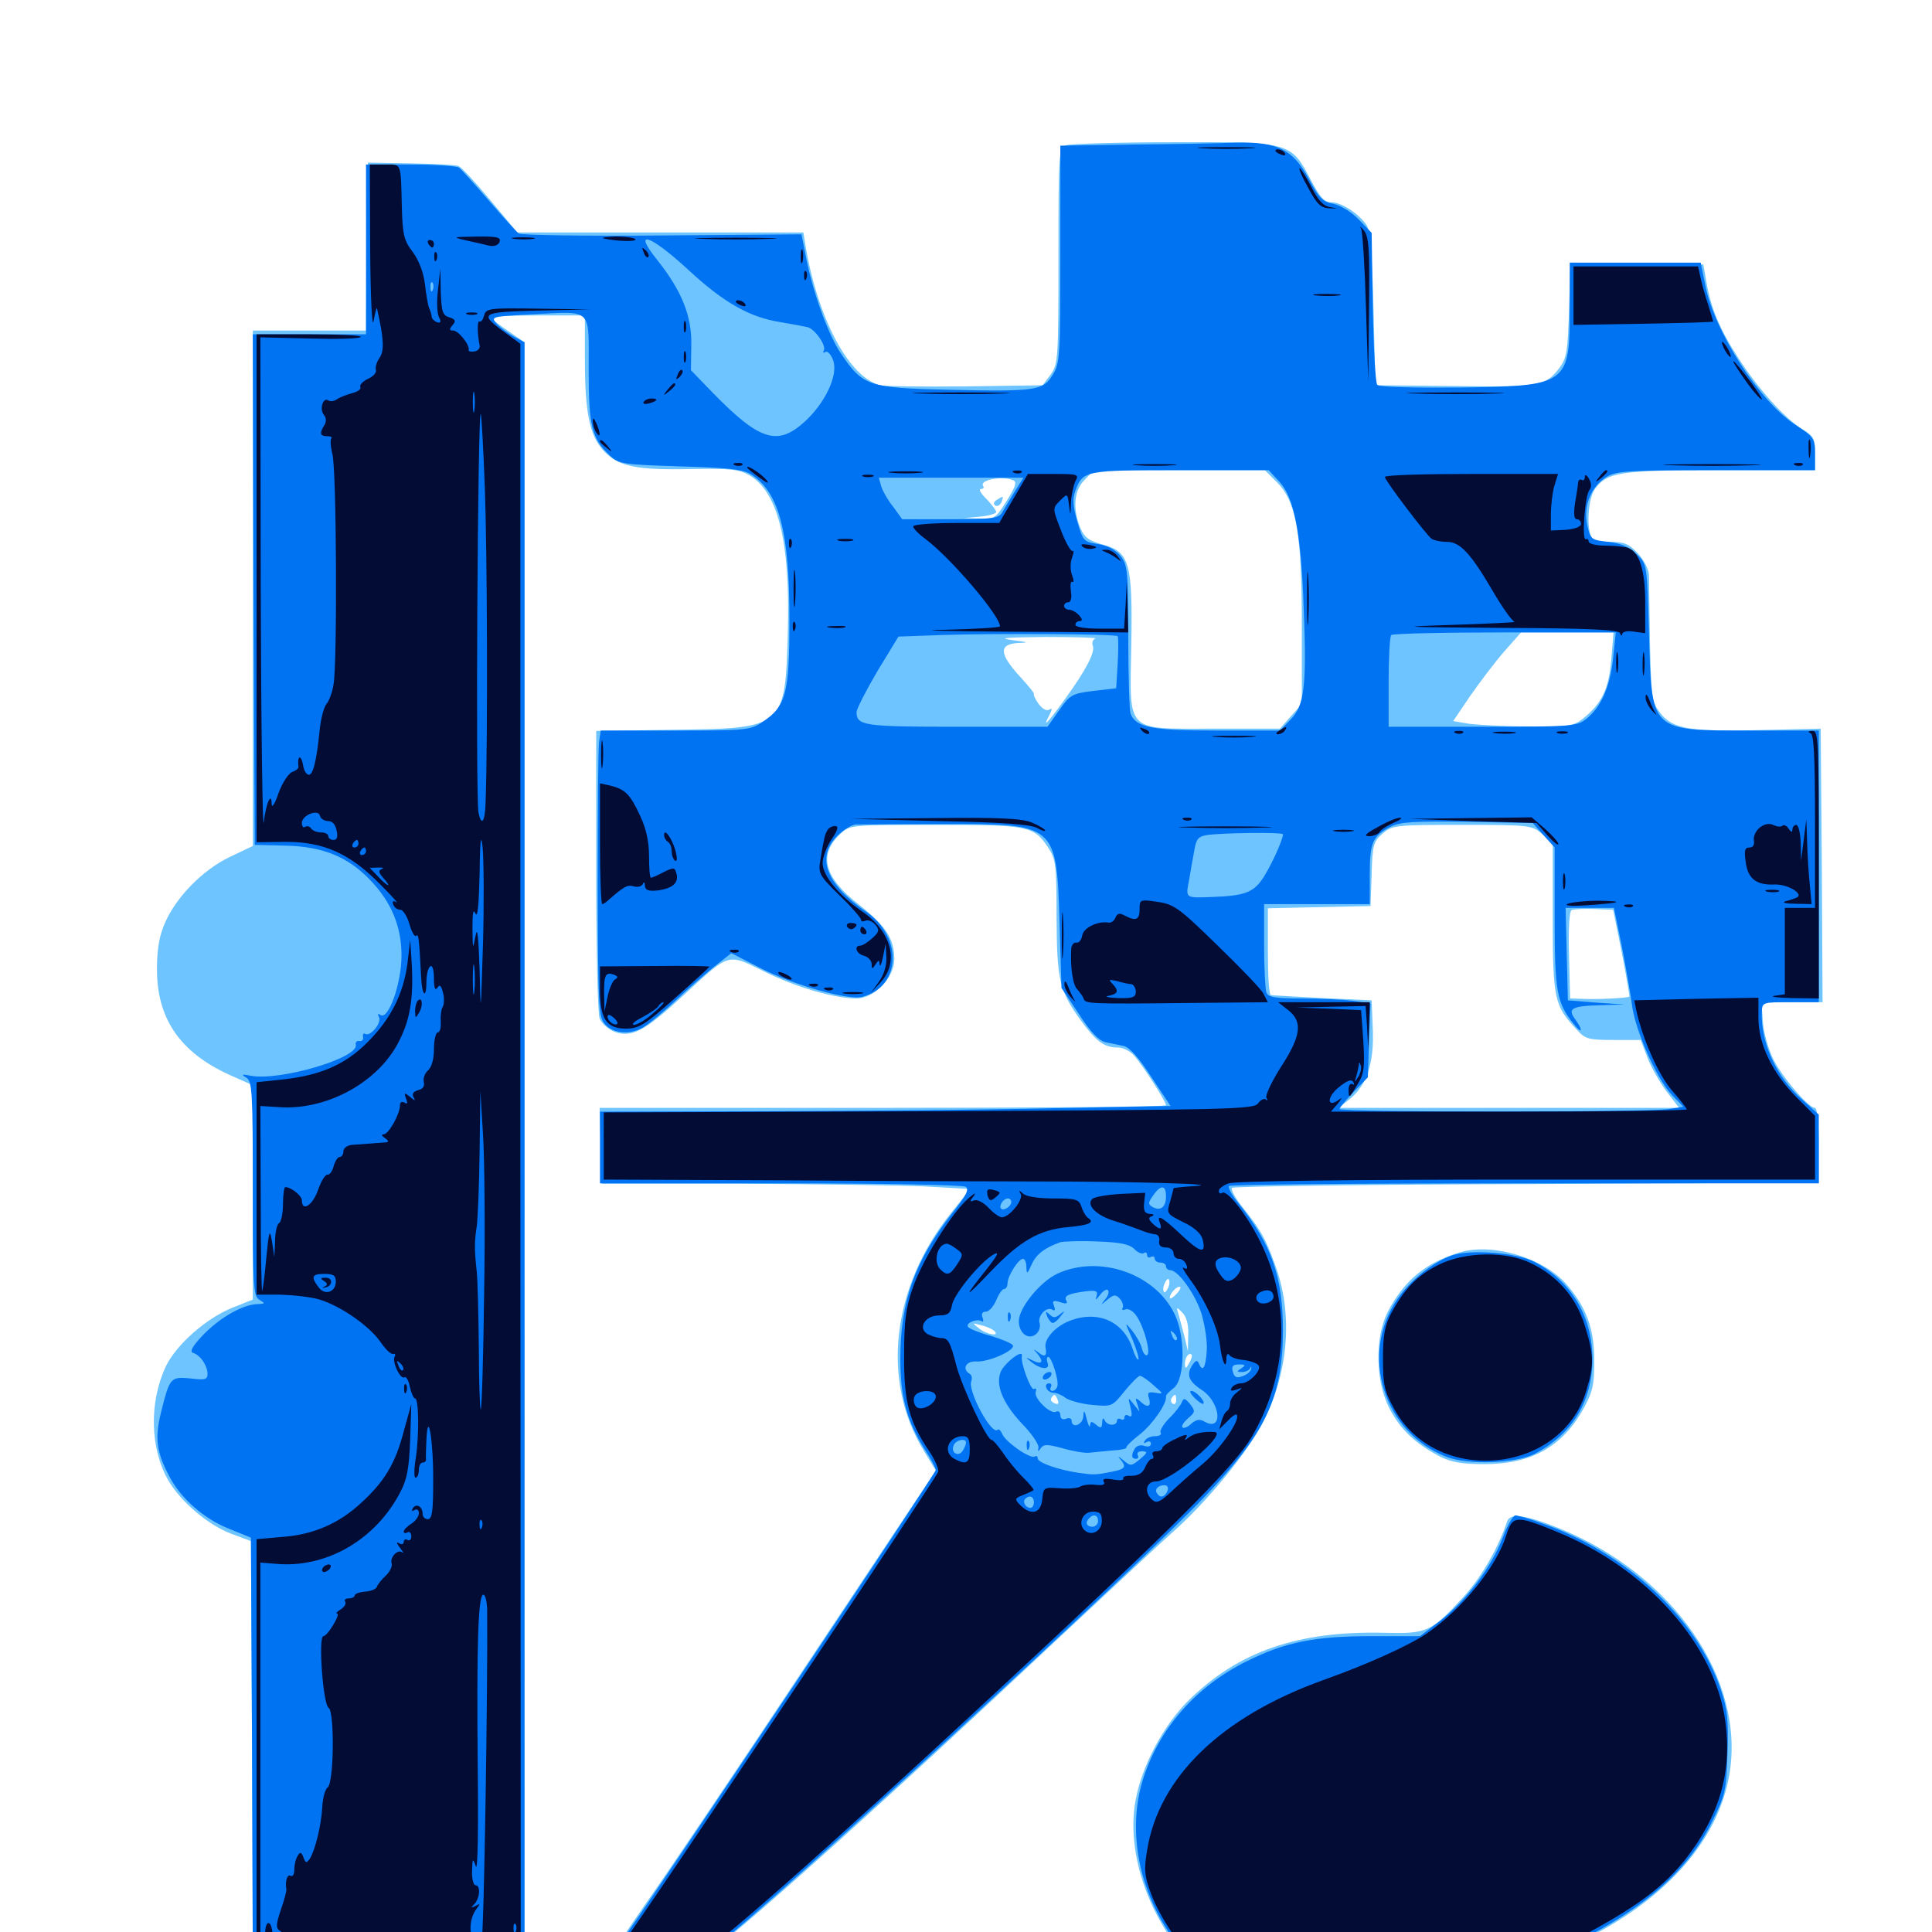 <svg xmlns="http://www.w3.org/2000/svg" viewBox="0 -1000 1000 1000">
	<path fill="#6dc4ff" d="M551.758 -924.805C548.047 -923.242 547.852 -921.484 547.852 -867.383C547.852 -813.672 547.656 -811.523 543.75 -806.055L539.648 -800.586L499.805 -800C477.93 -799.805 458.008 -800 455.664 -800.586C439.648 -804.492 423.438 -834.57 416.992 -872.461L415.82 -879.688H341.797H267.773L253.711 -896.484C246.094 -905.664 238.672 -913.672 237.305 -914.062C236.133 -914.648 225 -915.234 212.695 -915.43L190.43 -915.82L189.844 -872.461L189.453 -828.906H160.156H130.859V-695.508V-562.109L118.945 -556.445C105.078 -549.805 91.406 -535.938 85.547 -522.656C82.617 -516.211 81.25 -509.18 81.25 -498.828C81.055 -473.047 92.969 -455.469 118.555 -443.75L130.859 -438.281V-382.812V-327.344L120.117 -323.047C106.641 -317.578 91.406 -304.102 85.938 -292.969C77.148 -274.414 77.539 -250.391 87.109 -233.789C93.555 -222.656 107.812 -210.547 119.922 -206.055L129.883 -202.344L130.469 -92.773L130.859 16.797H201.172H271.484V-403.125V-822.852L262.695 -828.906C257.812 -832.227 253.906 -835.352 253.906 -835.742C253.906 -836.328 264.844 -836.719 278.32 -836.719H302.734V-814.258C302.734 -786.719 305.078 -774.805 312.305 -766.797C319.922 -758.594 328.906 -756.641 357.422 -757.227C378.516 -757.617 382.617 -757.031 388.086 -753.906C402.734 -744.922 408.984 -719.922 407.812 -674.023C406.445 -623.242 406.25 -623.047 349.219 -622.266L308.594 -621.68V-549.609C308.594 -509.961 309.375 -475.391 310.352 -472.852C311.523 -470.117 314.844 -467.188 318.359 -465.82C327.344 -462.891 333.789 -466.406 353.906 -484.961C377.93 -507.031 376.367 -506.641 395.312 -497.266C411.719 -489.062 432.031 -483.203 443.164 -483.203C452.539 -483.203 462.891 -493.945 462.891 -503.516C462.891 -514.062 458.594 -520.703 444.727 -531.641C426.367 -545.898 423.438 -557.617 434.961 -568.359C440.039 -573.047 440.234 -573.047 484.18 -573.047C532.617 -573.047 534.961 -572.461 542.383 -561.523C546.484 -555.273 546.875 -552.734 546.875 -525.391C547.07 -492.383 548.242 -487.5 559.375 -471.875C567.578 -460.742 571.484 -457.812 578.711 -457.812C581.25 -457.812 585.156 -455.859 587.109 -453.516C591.602 -448.438 603.516 -429.883 603.516 -427.93C603.516 -427.148 537.5 -426.562 457.031 -426.562H310.352L310.938 -407.031L311.523 -387.305H382.812C422.07 -387.109 464.844 -386.523 478.125 -385.938L502.148 -384.57L492.188 -372.07C461.523 -333.789 455.859 -285.156 478.32 -248.828L484.375 -238.867L419.141 -140.82C383.398 -86.914 345.117 -30.078 334.18 -14.648C323.438 0.977 314.453 14.258 314.453 15.234C314.453 16.016 324.414 16.797 336.719 16.797H358.984L368.555 9.57C390.43 -7.031 459.766 -69.336 542.578 -147.07C573.047 -175.586 601.953 -202.539 606.836 -206.836C624.023 -221.875 646.289 -248.828 654.102 -264.453C667.188 -290.625 669.336 -320.703 659.766 -345.898C655.078 -358.984 652.344 -363.672 642.969 -375.391C639.258 -380.078 636.914 -384.375 637.695 -385.156C638.477 -385.938 707.031 -386.914 790.234 -387.109L941.406 -387.891V-407.227C941.406 -418.359 940.625 -426.562 939.453 -426.562C936.133 -426.562 922.656 -442.188 917.969 -451.562C915.43 -456.641 912.891 -465.234 912.5 -470.898L911.719 -481.25H927.539H943.359L942.969 -552.148L942.383 -622.852L909.18 -622.07C872.266 -621.289 864.648 -622.852 858.008 -632.812C854.492 -638.281 854.297 -640.625 853.516 -702.148C853.516 -705.078 850.977 -709.961 847.852 -713.477C843.164 -718.555 840.625 -719.531 833.398 -719.531C827.148 -719.531 824.219 -720.508 823.438 -722.656C821.094 -728.516 822.266 -742.188 825.391 -746.68C831.836 -755.664 838.086 -756.641 890.625 -756.641H939.453V-765.234C939.453 -773.047 938.672 -774.414 932.812 -777.93C923.633 -783.594 909.766 -799.023 899.805 -814.648C890.234 -829.297 885.352 -841.016 883.203 -854.297L881.641 -863.086L847.266 -863.672L812.891 -864.062L812.109 -839.844C811.523 -818.75 810.938 -814.844 807.422 -809.961C800 -800 797.266 -799.609 752.93 -800.195L711.914 -800.586L710.938 -839.648C710.352 -865.625 709.18 -880.078 707.617 -883.008C704.102 -888.867 694.531 -895.312 689.062 -895.312C685.547 -895.312 683.398 -897.656 678.711 -906.445C668.164 -926.562 668.164 -926.562 607.617 -926.367C579.102 -926.367 553.906 -925.586 551.758 -924.805ZM660.938 -750.391C671.094 -740.234 673.828 -723.633 673.828 -675.391V-635.547L668.164 -629.297L662.5 -622.852H628.125C582.031 -622.852 584.766 -620.117 585.547 -666.211C586.328 -708.789 584.57 -714.453 570.703 -718.164C563.672 -720.117 561.328 -721.68 559.18 -726.758C555.078 -736.719 555.859 -746.289 561.523 -751.758L566.211 -756.641H610.547H654.688ZM524.023 -751.562C526.562 -750.781 525.977 -748.633 521.094 -740.82C515.43 -731.641 514.648 -731.25 507.031 -731.641L499.023 -731.836L507.422 -732.617C511.914 -733.008 515.625 -734.18 515.625 -734.961C515.625 -735.938 513.281 -738.867 510.547 -741.797C507.617 -744.531 506.445 -746.875 507.617 -746.875C508.984 -746.875 509.57 -747.656 508.789 -748.633C507.031 -751.562 518.555 -753.711 524.023 -751.562ZM833.984 -658.398C832.617 -643.164 829.102 -635.742 818.945 -627.734C814.453 -624.219 811.328 -623.828 791.211 -624.023C778.711 -624.023 764.844 -624.805 760.352 -625.391L752.148 -626.758L760.742 -639.453C765.625 -646.484 773.438 -656.836 778.32 -662.5L787.305 -672.656H811.133H835.156ZM566.992 -669.531C565.625 -668.945 565.039 -667.383 565.625 -665.82C566.992 -662.5 562.109 -653.125 551.172 -638.086C541.992 -625.391 539.258 -622.656 543.164 -629.883C544.727 -633.008 544.727 -633.789 542.969 -632.617C541.602 -631.836 539.453 -633.203 537.5 -635.742C535.742 -638.281 534.766 -640.625 535.156 -640.625C535.742 -640.82 532.422 -644.922 527.93 -649.805C517.188 -661.523 516.797 -666.602 526.953 -667.188C533.008 -667.383 532.422 -667.578 523.438 -668.75C516.016 -669.727 521.289 -670.117 541.016 -670.312C556.641 -670.312 568.359 -669.922 566.992 -669.531ZM798.242 -568.359L803.711 -563.672V-524.805C803.711 -482.812 804.492 -479.492 816.016 -467.188C820.508 -462.109 822.266 -461.719 835.156 -461.719H849.219L852.734 -452.539C854.688 -447.461 859.18 -439.648 862.695 -434.961L869.141 -426.562H781.055H692.969L699.023 -431.445C707.617 -438.672 711.328 -450.195 710.547 -467.578L709.961 -482.227L684.57 -483.398C670.703 -484.18 658.594 -484.766 657.812 -484.961C656.836 -484.961 656.25 -495.312 656.25 -507.617V-529.883L682.812 -530.469L709.375 -531.055L709.961 -547.461C710.352 -562.695 710.938 -564.453 715.625 -568.555C720.703 -572.852 722.07 -573.047 756.836 -573.047C791.992 -573.047 792.773 -572.852 798.242 -568.359ZM839.453 -506.836C841.797 -494.727 843.555 -484.375 843.359 -484.18C842.578 -483.398 826.562 -482.617 818.945 -483.008L812.695 -483.203L812.109 -505.664C811.719 -519.336 812.305 -528.516 813.477 -528.906C814.648 -529.492 819.922 -529.688 825.195 -529.492L834.961 -529.102ZM604.688 -333.594C603.906 -331.836 602.93 -330.664 602.539 -331.25C601.953 -331.836 601.953 -333.789 602.734 -335.547C603.516 -337.305 604.492 -338.477 604.883 -337.891C605.469 -337.305 605.469 -335.352 604.688 -333.594ZM608.594 -329.883C606.836 -328.125 605.469 -327.344 605.469 -328.32C605.469 -330.664 609.766 -334.961 610.938 -333.789C611.328 -333.398 610.352 -331.641 608.594 -329.883ZM615.039 -308.984L614.844 -300.586L613.281 -307.422C612.305 -311.133 610.938 -316.406 610.156 -319.141C608.789 -323.633 608.789 -323.828 611.914 -320.703C614.062 -318.555 615.234 -314.648 615.039 -308.984ZM514.648 -311.133C517.773 -308.008 510.742 -309.18 506.641 -312.5C503.125 -315.234 503.125 -315.43 507.812 -314.062C510.547 -313.477 513.477 -312.109 514.648 -311.133ZM615.43 -294.336C613.867 -291.406 613.477 -291.406 613.281 -293.945C613.281 -297.266 615.234 -300.195 616.797 -298.828C617.188 -298.242 616.602 -296.289 615.43 -294.336ZM547.461 -275.391C548.242 -273.438 547.656 -272.852 545.898 -273.633C544.336 -274.219 543.555 -275.391 544.141 -276.367C545.508 -278.711 546.289 -278.516 547.461 -275.391ZM608.789 -275.195C608.789 -273.633 608.008 -272.852 607.031 -273.438C606.055 -274.023 605.859 -275.391 606.445 -276.367C608.203 -278.906 608.789 -278.516 608.789 -275.195ZM515.82 -741.211C514.258 -740.234 514.062 -739.062 515.234 -738.281C516.211 -737.695 517.578 -738.477 518.359 -740.039C519.531 -743.359 519.531 -743.555 515.82 -741.211ZM754.883 -351.562C737.5 -346.094 726.758 -337.109 718.359 -321.094C711.523 -308.008 711.914 -284.766 719.141 -271.094C724.805 -260.156 732.422 -252.93 744.922 -246.289C751.172 -243.164 756.25 -242.188 768.555 -242.188C792.578 -242.188 808.594 -251.172 819.531 -270.703C824.414 -279.688 825.195 -283.008 825.195 -295.703C825.195 -312.305 821.094 -323.438 810.742 -335.352C798.438 -349.219 771.875 -357.031 754.883 -351.562ZM780.078 -212.5C775.586 -198.828 766.797 -183.789 758.008 -174.023C740.625 -155.078 738.867 -154.297 716.016 -154.883C671.484 -155.859 640.82 -145.117 615.039 -119.727C601.953 -106.641 590.82 -85.547 587.695 -67.773C583.594 -44.531 591.602 -16.016 608.594 6.836L616.016 16.797H710.156C786.914 16.797 804.492 16.406 805.273 14.258C805.859 12.695 815.82 6.445 827.539 0C865.82 -20.898 889.648 -49.609 895.117 -81.445C903.516 -131.055 866.016 -185.156 806.445 -209.18C789.258 -216.016 781.641 -216.992 780.078 -212.5Z"/>
	<path fill="#0073f3" d="M586.523 -925.195L548.828 -924.609V-868.359C548.828 -816.211 548.633 -811.914 544.922 -806.055C540.039 -797.852 536.133 -797.266 491.797 -798.242C449.414 -799.219 446.68 -800 435.156 -817.188C428.32 -827.344 419.922 -850.977 416.602 -869.922L414.844 -878.711L342.773 -878.125C302.93 -877.734 269.531 -878.32 268.555 -879.102C267.383 -879.883 260.352 -887.695 252.93 -896.289C245.508 -904.883 238.672 -912.5 237.5 -913.281C236.328 -914.062 225 -914.844 212.5 -914.844H189.453V-870.898V-826.953H160.156H130.859L131.25 -694.727L131.836 -562.695L147.461 -562.305C166.602 -561.914 179.492 -556.836 191.016 -545.117C202.539 -533.398 208.008 -520.312 207.812 -504.688C207.617 -490.43 200.977 -472.07 197.07 -474.609C195.508 -475.586 195.312 -475.195 196.094 -473.633C197.852 -470.898 191.797 -463.281 189.062 -464.844C188.281 -465.43 187.695 -464.844 187.891 -463.281C188.281 -461.914 187.305 -460.938 186.133 -461.133C184.766 -461.523 183.789 -460.547 184.18 -459.18C185.547 -452.344 144.922 -440.43 129.883 -443.164C125.195 -444.141 124.609 -443.945 127.539 -442.188C130.469 -440.234 130.859 -435.352 130.859 -384.57C130.859 -333.789 131.055 -328.906 134.375 -327.148C137.305 -325.391 137.305 -325.195 133.594 -325C125.977 -325 114.062 -318.164 105.469 -309.375C99.805 -303.516 98.047 -300.391 99.805 -299.805C103.711 -298.633 107.227 -293.359 107.422 -289.062C107.422 -285.938 106.25 -285.547 98.633 -286.523C88.281 -287.5 87.891 -287.109 83.398 -269.141C80.078 -256.055 80.859 -248.633 87.5 -236.133C93.359 -224.609 105.273 -214.062 118.359 -208.789L129.883 -204.102L130.469 -94.727L130.859 14.844H201.172H271.484V-404.102V-822.852L266.016 -825.781C263.086 -827.344 259.18 -830.273 257.227 -832.227C253.906 -836.133 254.102 -836.133 275.195 -837.305C307.031 -838.867 304.688 -841.211 304.688 -808.984C304.688 -779.492 306.25 -773.047 315.625 -764.258C320.312 -759.766 322.266 -759.57 352.344 -758.594C378.516 -757.812 384.961 -757.031 389.258 -754.102C403.32 -744.922 408.789 -724.023 408.594 -678.516C408.594 -641.211 406.836 -634.375 394.727 -626.367C388.477 -622.07 386.328 -621.875 349.414 -621.875H310.938L310.156 -616.602C309.57 -613.477 309.375 -580.273 309.375 -542.578C309.57 -477.93 309.766 -473.633 313.281 -469.727C317.773 -464.648 327.344 -464.258 333.984 -468.945C336.719 -470.703 343.75 -476.562 349.609 -482.031C355.469 -487.695 364.453 -495.312 369.336 -499.414L378.516 -506.641L393.75 -498.828C410.352 -490.234 439.062 -482.227 446.094 -483.984C466.406 -489.062 467.578 -514.844 448.242 -528.125C427.539 -542.383 422.266 -556.25 433.398 -567.383C436.523 -570.508 440.82 -573.047 442.773 -573.242C444.727 -573.242 464.844 -573.438 487.305 -573.438C547.07 -573.633 546.875 -573.828 548.438 -521.484L549.414 -488.672L558.398 -475.195C564.453 -465.82 568.75 -461.328 572.266 -460.547C575 -459.961 579.102 -459.18 581.641 -458.594C584.57 -458.008 589.453 -452.539 595.898 -442.578L605.859 -427.539L544.531 -426.367C510.938 -425.586 444.531 -425 397.07 -424.805L310.547 -424.609V-406.055V-387.5H403.906C455.078 -387.5 498.242 -386.719 499.805 -385.742C501.758 -384.375 500.195 -381.25 492.578 -371.68C473.438 -347.07 466.016 -326.367 466.016 -296.68C466.016 -276.953 469.336 -264.648 478.516 -250C481.836 -244.922 484.375 -240.039 484.375 -239.062C484.375 -237.5 342.383 -24.414 322.852 3.125L313.867 15.82L335.938 16.406L358.008 16.992L371.875 6.25C401.758 -16.602 589.453 -189.453 623.633 -225.391C655.273 -258.594 663.867 -276.953 664.062 -310.938C664.062 -338.867 658.203 -355.859 641.211 -376.953C637.695 -381.25 635.352 -385.547 636.133 -386.133C636.719 -386.914 705.859 -387.5 789.453 -387.5H941.406V-405.273V-423.047L933.008 -430.664C919.531 -442.383 911.328 -460.156 911.914 -475.977C912.109 -481.25 912.109 -481.25 926.758 -481.25H941.406V-551.562V-621.875H906.25C853.906 -621.875 854.883 -620.898 853.516 -672.07C852.539 -707.812 852.539 -707.812 847.266 -713.086C843.359 -716.797 839.258 -718.75 832.617 -719.531C823.438 -720.508 823.242 -720.703 821.484 -728.516C819.531 -738.477 823.633 -748.438 831.836 -753.32C836.719 -756.25 843.945 -756.641 888.477 -756.641H939.453V-765.039C939.453 -773.047 938.867 -773.828 929.297 -780.078C910.547 -792.383 887.305 -828.516 882.617 -852.539L880.273 -864.062H846.484H812.5V-840.625C812.5 -800.781 811.719 -800.195 755.273 -799.414C732.227 -799.219 714.062 -799.609 712.891 -800.781C711.914 -801.758 710.938 -819.922 710.547 -841.016L709.961 -879.492L703.32 -886.328C699.414 -890.43 693.75 -893.75 690.039 -894.531C684.57 -895.508 682.617 -897.656 677.539 -907.227C669.336 -922.656 661.133 -926.758 639.453 -926.172C631.055 -925.781 607.031 -925.391 586.523 -925.195ZM356.25 -860.352C374.609 -843.359 387.891 -835.742 404.297 -833.203C410.156 -832.227 416.406 -831.055 417.969 -830.664C421.875 -829.688 427.93 -820.898 426.367 -818.555C425.781 -817.383 426.172 -817.188 427.148 -817.773C428.32 -818.555 430.078 -816.602 431.25 -813.477C433.984 -805.859 427.148 -791.406 416.406 -781.641C402.344 -768.945 393.164 -771.875 368.75 -796.875L357.617 -808.398L357.812 -821.094C358.203 -836.328 352.93 -849.414 340.039 -865.625C327.148 -881.641 336.328 -878.711 356.25 -860.352ZM224.023 -850C223.438 -848.438 222.852 -849.023 222.852 -851.172C222.656 -853.32 223.242 -854.492 223.828 -853.711C224.414 -853.125 224.609 -851.367 224.023 -850ZM662.109 -750.781C669.922 -742.383 673.438 -724.414 674.805 -685.156C676.367 -644.727 675.195 -634.57 667.773 -627.344L662.5 -621.875H629.883C596.289 -621.875 587.891 -623.438 585.156 -630.664C584.57 -632.422 583.984 -650.391 583.984 -670.508C583.984 -704.102 583.594 -707.617 580.078 -712.109C577.734 -715.234 573.438 -717.578 568.555 -718.359C560.938 -719.531 560.547 -719.922 557.617 -730.078C555.273 -738.086 555.078 -741.797 556.641 -746.094C560.547 -756.445 561.523 -756.641 610.938 -756.641H656.641ZM525.195 -745.508C522.656 -741.406 519.727 -736.523 518.75 -734.766C516.992 -731.641 513.281 -731.25 491.797 -731.25H466.992L462.305 -737.695C459.57 -741.016 456.836 -745.898 456.055 -748.438L454.883 -752.734H492.188H529.688ZM578.516 -670.703C578.906 -670.117 578.906 -663.867 578.516 -656.641L577.734 -643.75L566.016 -642.383C554.883 -641.016 553.906 -640.43 548.242 -632.422L542.188 -623.828H495.117C447.07 -623.828 443.359 -624.414 443.359 -631.445C443.359 -633.008 448.242 -642.578 454.102 -652.539L465.039 -670.508L486.914 -671.289C516.406 -672.266 577.734 -671.875 578.516 -670.703ZM834.961 -659.57C833.398 -644.531 828.711 -633.984 821.094 -627.93C816.211 -624.023 813.672 -623.828 767.383 -623.828H718.75V-646.875C718.75 -659.57 719.336 -670.703 720.117 -671.289C720.703 -672.07 747.266 -672.656 778.906 -672.656H836.328ZM799.023 -567.578L804.688 -561.328V-525.195C804.688 -487.109 805.664 -481.055 814.453 -470.117C818.75 -464.453 819.727 -466.406 815.43 -472.266C811.133 -477.93 813.477 -479.297 827.734 -479.688L840.82 -480.078L826.172 -481.055L811.523 -482.227L810.938 -506.25L810.352 -530.078H822.852H835.352L839.453 -510.156C841.602 -499.023 843.945 -485.547 844.727 -479.883C846.094 -467.383 857.617 -441.211 865.43 -433.203L871.289 -427.148L863.867 -425.977C853.516 -424.219 693.359 -424.219 693.359 -425.977C693.359 -426.758 696.68 -430.664 700.781 -434.961L708.008 -442.383L708.594 -461.523L709.375 -480.664L700 -482.031C694.922 -482.617 683.203 -483.203 673.828 -483.203C659.961 -483.203 656.445 -483.789 655.469 -486.328C654.883 -488.086 654.297 -499.023 654.297 -510.742V-532.031H681.641H708.984V-547.266C708.984 -563.867 710.352 -567.188 719.727 -572.07C724.609 -574.609 731.641 -575 759.375 -574.609L793.359 -574.023ZM664.062 -568.164C664.062 -565.039 656.836 -549.609 652.93 -544.336C648.242 -537.891 643.359 -536.328 627.93 -535.742C613.281 -535.156 613.672 -534.961 615.43 -544.336C616.211 -548.828 617.383 -555.859 618.164 -559.766C619.141 -565.625 620.117 -566.992 624.609 -567.773C632.422 -568.945 664.062 -569.336 664.062 -568.164ZM584.57 -462.305C585.742 -462.891 584.766 -463.281 582.031 -463.281C579.297 -463.281 578.32 -462.891 579.688 -462.305C580.859 -461.914 583.203 -461.914 584.57 -462.305ZM603.516 -380.859C603.516 -375.195 600.781 -373.047 596.68 -375.195C594.141 -376.758 594.141 -377.344 596.875 -381.25C600.781 -386.914 603.516 -386.719 603.516 -380.859ZM523.438 -377.93C523.438 -375.586 519.531 -373.047 518.164 -374.414C516.797 -375.781 519.336 -379.688 521.68 -379.688C522.656 -379.688 523.438 -378.906 523.438 -377.93ZM586.914 -353.711C588.672 -351.758 591.016 -350.781 591.992 -351.367C592.969 -352.148 593.75 -351.562 593.75 -350.391C593.75 -349.219 594.727 -348.828 595.703 -349.414C596.875 -350 597.656 -349.609 597.656 -348.633C597.656 -347.461 599.023 -346.484 600.586 -346.484C602.148 -346.484 603.516 -345.703 603.516 -344.531C603.516 -343.555 604.492 -342.578 605.664 -342.578C609.766 -342.578 618.555 -330.469 621.875 -320.117C623.633 -314.258 625 -305.469 624.609 -300.586C624.023 -291.992 622.461 -289.453 620.508 -294.336C619.727 -296.094 618.945 -295.898 617.383 -293.75C613.867 -288.672 615.039 -285.156 621.875 -280.664C631.641 -274.414 633.398 -258.789 623.633 -264.062C621.094 -265.625 619.336 -265.43 616.602 -263.086C614.844 -261.328 612.695 -260.547 612.109 -261.133C611.328 -261.914 612.695 -263.867 614.844 -265.82C618.75 -269.141 618.75 -269.531 616.016 -273.242C613.281 -276.367 612.695 -276.562 611.719 -274.219C611.133 -272.656 608.203 -268.75 605.078 -265.82C602.148 -262.695 600 -259.375 600.781 -258.398C601.367 -257.422 600 -256.641 597.852 -256.641C595.703 -256.641 593.359 -255.664 592.578 -254.297C591.797 -252.93 591.992 -252.734 593.359 -253.516C594.727 -254.297 595.703 -253.906 595.703 -252.734C595.703 -251.367 594.336 -250.977 592.383 -251.562C590.625 -252.344 588.477 -251.758 587.5 -250.391C585.352 -246.875 585.547 -244.922 588.086 -244.922C589.062 -244.922 589.453 -245.898 588.867 -246.875C588.281 -248.047 589.258 -248.828 591.211 -248.828C594.141 -248.633 594.141 -248.242 590.039 -244.727C585.547 -241.016 585.156 -241.016 581.25 -244.336C578.906 -246.289 578.32 -246.484 579.688 -244.922C583.203 -240.82 582.617 -239.648 575.781 -238.281C566.992 -236.523 566.406 -236.523 558.008 -237.695C547.656 -239.258 537.109 -242.969 537.109 -245.117C537.109 -246.289 536.328 -246.68 535.547 -246.094C533.203 -244.727 520.312 -253.711 518.75 -257.812C517.969 -259.57 516.992 -260.547 516.406 -259.961C513.281 -256.836 500.781 -280.078 502.734 -285.156C503.32 -286.719 502.93 -288.281 501.953 -288.867C497.656 -291.406 500 -295.703 505.469 -295.312C511.719 -294.922 525.781 -301.172 524.219 -303.711C523.633 -304.688 518.555 -306.836 512.695 -308.594C506.836 -310.156 501.562 -312.305 500.977 -313.281C499.805 -315.234 505.469 -317.578 508.008 -316.211C508.984 -315.43 509.18 -316.406 508.594 -317.969C507.812 -319.922 508.398 -321.094 510.352 -321.094C511.914 -321.094 514.258 -323.828 515.625 -326.953C516.992 -330.273 518.75 -332.812 519.727 -332.812C520.703 -332.812 521.484 -334.18 521.484 -335.742C521.484 -339.453 527.148 -348.438 529.492 -348.438C530.469 -348.438 531.25 -346.484 531.25 -344.141C531.445 -340.234 531.641 -340.43 533.984 -345.508C536.328 -350.781 540.625 -354.102 548.828 -357.031C550.391 -357.422 558.984 -357.812 567.578 -357.422C579.492 -357.031 584.375 -356.055 586.914 -353.711ZM494.141 -350.586C494.141 -351.562 492.773 -352.344 491.211 -352.344C489.453 -352.344 488.867 -351.172 489.453 -349.414C490.625 -346.484 494.141 -347.266 494.141 -350.586ZM640.625 -343.359C640.625 -345.312 638.867 -346.484 636.523 -346.484C631.836 -346.484 632.422 -341.992 637.305 -341.016C639.258 -340.625 640.625 -341.602 640.625 -343.359ZM490.82 -314.258C491.016 -315.43 489.453 -316.406 487.305 -316.797C483.008 -317.383 480.469 -315.82 480.469 -312.891C480.469 -310.352 490.234 -311.719 490.82 -314.258ZM642.578 -291.797C640.039 -290.234 640.039 -289.844 642.969 -289.844C644.727 -289.844 646.68 -290.82 647.07 -291.797C647.656 -292.969 647.852 -292.773 647.656 -291.602C647.461 -290.234 645.508 -288.477 643.164 -287.695C640.039 -286.523 638.867 -287.109 638.086 -290.039C637.305 -292.773 638.086 -293.75 641.211 -293.75C644.727 -293.75 644.922 -293.359 642.578 -291.797ZM608.008 -263.477C609.375 -266.797 608.203 -267.383 606.445 -264.258C605.664 -263.086 605.469 -261.914 606.055 -261.328C606.445 -260.742 607.422 -261.719 608.008 -263.477ZM500 -253.32C500 -252.344 499.219 -250.586 498.242 -249.023C496.094 -245.703 491.992 -248.047 493.555 -251.758C494.531 -254.688 500 -255.859 500 -253.32ZM604.297 -228.32C602.93 -225 600.391 -224.414 598.828 -227.148C597.461 -229.102 599.414 -231.25 602.734 -231.25C604.297 -231.25 604.883 -230.078 604.297 -228.32ZM535.156 -222.461C535.156 -220.898 534.375 -219.531 533.398 -219.531C530.859 -219.531 529.102 -222.656 530.664 -224.219C532.812 -226.367 535.156 -225.391 535.156 -222.461ZM568.359 -212.695C568.359 -211.133 566.992 -209.766 565.43 -209.766C562.305 -209.766 561.523 -212.109 563.867 -214.258C566.016 -216.602 568.359 -215.82 568.359 -212.695ZM547.461 -340.82C538.477 -336.719 527.344 -323.047 527.344 -316.211C527.344 -309.961 532.227 -306.25 536.133 -309.375C537.891 -310.742 538.672 -313.477 538.086 -315.234C536.914 -318.945 541.797 -324.023 544.727 -322.07C546.094 -321.289 546.289 -322.07 545.508 -324.219C544.531 -326.758 545.117 -327.148 548.828 -325.977C551.758 -325 552.734 -325.195 551.953 -326.758C550.391 -329.297 553.125 -330.469 562.109 -331.641C567.383 -332.227 568.359 -331.836 567.578 -329.102C566.797 -326.953 567.188 -326.953 569.336 -329.688C570.898 -331.836 572.852 -333.008 573.438 -332.227C574.219 -331.445 573.633 -329.297 572.07 -327.539C569.531 -324.219 569.531 -324.219 573.242 -327.344C576.562 -330.078 577.539 -330.078 579.688 -327.734C581.055 -326.172 581.641 -324.023 581.055 -323.047C580.469 -322.07 581.055 -321.68 582.617 -322.266C584.18 -322.852 586.719 -321.289 588.477 -318.555C592.383 -312.5 595.703 -299.805 593.75 -298.633C592.969 -298.047 591.602 -299.609 591.016 -302.148C590.43 -304.492 588.086 -308.594 585.938 -311.328C582.031 -316.016 582.031 -316.016 586.133 -306.836C588.281 -301.562 589.648 -296.875 589.258 -296.289C588.672 -295.898 587.305 -298.438 586.133 -302.148C581.445 -316.211 567.969 -322.07 553.32 -316.211C546.094 -313.281 540.234 -306.836 541.211 -302.344C541.992 -298.242 540.82 -297.266 537.695 -299.805C534.766 -301.953 534.57 -301.953 536.719 -299.609C540.43 -295.312 539.453 -293.359 534.766 -295.703C530.469 -297.852 530.469 -297.656 533.984 -294.922C538.867 -291.016 543.75 -290.82 542.188 -294.727C541.602 -296.289 541.797 -297.656 542.578 -297.656C544.336 -297.656 548.242 -285.156 547.266 -282.422C546.875 -281.055 545.703 -280.078 544.727 -280.078C543.555 -280.078 543.359 -281.055 543.945 -282.031C544.531 -283.203 544.141 -283.984 542.969 -283.984C541.602 -283.984 541.016 -282.812 541.602 -281.641C541.992 -280.273 543.75 -279.102 545.312 -279.102C546.875 -279.102 549.609 -277.93 551.367 -276.562C553.125 -275.195 559.18 -273.438 565.039 -272.852C575.586 -271.875 575.586 -271.875 582.031 -279.883C585.547 -284.18 589.258 -287.891 590.039 -287.891C590.82 -287.891 594.141 -285.742 597.07 -283.008C602.344 -278.516 602.344 -278.32 598.047 -279.102C594.336 -279.688 593.75 -279.297 594.727 -276.172C596.094 -271.68 593.75 -271.094 590.039 -274.805C587.695 -276.758 587.5 -276.367 588.672 -273.242L589.844 -269.336L586.719 -273.242C583.789 -276.953 583.789 -276.953 585.156 -271.484C586.133 -267.383 585.938 -266.211 584.18 -267.188C583.008 -267.969 582.031 -267.578 582.031 -266.406C582.031 -265.234 581.25 -264.844 580.078 -265.43C579.102 -266.016 578.125 -265.625 578.125 -264.648C578.125 -261.719 572.852 -261.914 571.68 -265.039C571.094 -266.406 570.508 -265.82 570.508 -263.672C570.312 -260.742 569.727 -260.547 567.383 -262.5C565.039 -264.453 564.453 -264.453 564.258 -262.305C564.062 -260.742 563.281 -262.305 562.5 -265.43C561.328 -270.117 560.938 -270.508 560.742 -266.992C560.547 -262.5 554.688 -260.352 554.688 -264.648C554.688 -265.82 553.32 -266.406 551.758 -265.625C550 -265.039 548.828 -265.625 548.828 -267.578C548.828 -269.141 547.852 -269.922 546.68 -269.336C543.945 -267.578 534.766 -276.367 536.133 -279.688C536.523 -281.055 536.328 -281.641 535.156 -281.055C533.594 -280.078 528.125 -294.727 528.906 -298.047C529.883 -302.344 519.336 -294.141 517.773 -289.453C515.234 -282.227 519.727 -272.461 530.664 -261.328C534.57 -257.031 537.695 -252.344 537.5 -250.781C537.109 -248.438 537.305 -248.438 538.672 -250.391C540.234 -252.539 541.992 -252.539 550 -250.391C555.273 -248.828 561.328 -247.852 563.477 -248.047C565.625 -248.242 571.094 -248.828 575.586 -249.219C579.883 -249.414 583.398 -250.195 583.008 -250.781C582.812 -251.367 585.938 -254.492 590.039 -257.617C596.484 -262.695 604.102 -273.633 603.516 -277.148C603.32 -277.93 605.273 -279.883 607.617 -281.641C613.477 -286.523 613.672 -308.984 607.617 -320.508C597.266 -341.016 568.945 -350.586 547.461 -340.82ZM608.984 -306.445C608.398 -305.859 607.227 -306.836 606.641 -308.789C605.469 -311.523 605.664 -311.719 607.617 -309.961C608.984 -308.594 609.57 -307.031 608.984 -306.445ZM553.711 -279.883C553.125 -281.055 551.562 -282.031 550.586 -282.031C549.609 -282.031 549.805 -280.859 551.172 -279.297C553.906 -276.172 555.859 -276.758 553.711 -279.883ZM521.68 -317.969C521.68 -315.82 522.266 -315.234 522.852 -316.797C523.438 -318.164 523.242 -319.922 522.656 -320.508C522.07 -321.289 521.484 -320.117 521.68 -317.969ZM541.992 -318.75C542.773 -316.797 544.141 -315.234 544.922 -315.234C545.703 -315.234 547.656 -316.797 549.023 -318.75C551.367 -321.68 551.367 -321.875 548.633 -319.727C546.289 -317.773 545.117 -317.773 543.164 -319.727C541.211 -321.484 541.016 -321.289 541.992 -318.75ZM540.039 -287.891C539.453 -286.914 539.648 -285.938 540.82 -285.938C541.797 -285.938 543.359 -286.914 543.945 -287.891C544.531 -289.062 544.336 -289.844 543.164 -289.844C542.188 -289.844 540.625 -289.062 540.039 -287.891ZM618.359 -276.367C620.312 -274.414 622.461 -273.047 622.852 -273.438C624.023 -274.609 618.945 -280.078 616.602 -280.078C615.43 -280.078 616.211 -278.516 618.359 -276.367ZM531.445 -251.562C531.445 -249.414 532.031 -248.828 532.617 -250.391C533.203 -251.758 533.008 -253.516 532.422 -254.102C531.836 -254.883 531.25 -253.711 531.445 -251.562ZM750.977 -350C741.016 -346.289 729.883 -337.109 723.242 -327.539C703.516 -298.633 716.211 -258.398 748.828 -245.898C759.961 -241.602 784.766 -242.578 794.336 -247.461C813.867 -257.812 824.219 -274.609 824.219 -296.68C824.219 -318.75 813.086 -337.109 794.141 -346.875C784.766 -351.758 760.156 -353.516 750.977 -350ZM777.734 -203.906C771.875 -188.672 758.789 -171.484 745.508 -161.133L734.961 -153.125H709.766C680.273 -153.125 665.234 -150 645.508 -140.234C618.945 -127.148 599.609 -105.078 591.406 -78.32C583.398 -51.953 589.648 -20.508 607.617 3.906L617.578 17.188L710.547 16.406C781.836 15.82 803.711 15.039 804.297 13.281C804.688 11.914 810.547 8.008 816.992 4.688C851.758 -12.695 874.219 -32.617 886.133 -57.031C892.969 -70.703 893.555 -73.242 894.141 -92.383C894.727 -109.766 894.141 -115.234 890.625 -125.586C878.125 -162.695 841.211 -196.875 797.07 -211.914C791.211 -214.062 785.547 -215.625 784.375 -215.625C783.203 -215.625 780.078 -210.352 777.734 -203.906Z"/>
	<path fill="#020c35" d="M622.656 -923.242C615.82 -923.633 621.289 -923.828 634.766 -923.828C648.242 -923.828 653.711 -923.633 647.07 -923.242C640.234 -922.852 629.297 -922.852 622.656 -923.242ZM660.156 -921.875C660.156 -923.438 663.867 -922.656 665.039 -920.703C665.625 -919.531 664.844 -919.336 663.281 -919.922C661.523 -920.508 660.156 -921.484 660.156 -921.875ZM191.602 -870.508C191.797 -845.703 192.578 -829.492 193.359 -833.789C194.141 -838.086 194.922 -841.016 195.117 -840.43C198.633 -825 199.023 -818.555 196.484 -814.844C194.922 -812.695 194.141 -809.766 194.531 -808.594C195.117 -807.227 193.164 -805.078 190.43 -803.906C187.695 -802.539 185.938 -800.781 186.523 -799.609C187.109 -798.633 185.156 -797.266 182.227 -796.484C179.297 -795.703 175.781 -794.336 174.414 -793.359C173.047 -792.383 171.094 -791.992 169.922 -792.773C167.188 -794.531 165.234 -788.281 167.578 -785.352C168.945 -783.789 168.945 -781.836 167.969 -780.078C165.234 -775.781 165.625 -774.219 169.336 -774.219C171.094 -774.219 172.07 -773.828 171.484 -773.047C170.898 -772.461 171.094 -768.75 172.07 -764.844C174.219 -756.445 174.609 -656.836 172.656 -645.898C172.07 -641.797 170.312 -637.109 168.945 -635.547C167.578 -633.984 166.016 -627.734 165.43 -621.875C163.867 -606.055 161.914 -598.242 159.57 -599.023C158.398 -599.414 157.422 -601.172 157.031 -603.125C156.055 -609.57 153.711 -609.57 154.492 -602.93C154.492 -602.148 152.93 -600.977 151.172 -600.391C149.219 -599.609 146.094 -594.727 144.141 -589.453C142.383 -584.18 140.82 -581.641 140.625 -583.594C140.625 -590.625 137.695 -584.57 136.523 -574.414C135.938 -568.75 135.156 -623.047 134.961 -694.922L134.766 -825.391L159.961 -824.805C173.828 -824.414 185.938 -824.609 186.719 -825.586C187.5 -826.367 175.781 -826.953 160.547 -826.953H132.812V-695.508V-564.062L148.047 -564.258C167.578 -564.258 181.055 -558.203 196.484 -542.578C202.539 -536.523 206.445 -532.227 205.078 -533.008C203.516 -533.984 202.93 -533.594 203.516 -531.836C204.102 -530.273 205.664 -529.102 207.227 -529.102C208.594 -529.102 210.742 -525.781 211.914 -521.68C213.086 -517.578 214.648 -514.844 215.43 -515.625C216.602 -516.992 216.992 -514.062 217.969 -494.336C218.359 -484.766 220.703 -482.422 220.703 -491.602C220.703 -495.508 221.68 -499.219 222.656 -499.805C223.828 -500.586 224.609 -498.047 224.609 -493.555C224.609 -488.672 225.195 -487.109 226.367 -488.672C227.539 -490.625 228.32 -490.039 229.297 -486.133C230.078 -483.398 229.883 -480.078 229.102 -478.711C228.32 -477.539 227.93 -474.023 228.125 -471.094C228.32 -468.164 227.734 -465.625 226.562 -465.625C225.586 -465.625 224.609 -461.719 224.609 -457.031C224.609 -451.758 223.438 -447.656 221.484 -445.898C219.922 -444.531 218.945 -441.992 219.336 -440.039C219.922 -437.891 218.945 -436.328 216.406 -435.742C213.867 -434.961 213.086 -433.789 214.062 -432.031C215.234 -430.078 214.844 -430.078 212.305 -432.227C209.375 -434.57 208.984 -434.57 210.156 -431.445C211.133 -428.906 210.938 -428.32 209.375 -429.297C208.008 -430.078 207.031 -429.492 207.031 -427.93C207.031 -423.438 201.172 -412.891 198.633 -412.891C197.266 -412.891 197.461 -412.109 199.219 -410.938C200.781 -409.961 201.367 -408.984 200.195 -408.789C197.852 -408.594 188.281 -407.812 182.227 -407.422C179.688 -407.227 177.734 -405.664 177.734 -404.102C177.734 -402.539 176.953 -401.172 175.781 -401.172C174.805 -401.172 173.438 -399.023 172.656 -396.289C172.07 -393.75 170.508 -391.797 169.531 -391.992C168.359 -392.188 166.211 -388.672 164.648 -384.18C161.914 -376.172 156.25 -372.461 156.25 -378.711C156.25 -381.055 150.781 -385.547 147.656 -385.547C147.07 -385.547 146.484 -381.641 146.484 -376.953C146.484 -372.07 145.508 -367.578 144.531 -366.992C143.359 -366.406 142.383 -362.109 142.383 -357.617L141.992 -349.414L140.82 -357.227C139.648 -364.258 139.258 -363.477 137.891 -349.414C137.109 -340.82 136.133 -333.008 135.742 -331.836C135.352 -330.859 134.961 -351.953 134.961 -378.711L134.766 -427.539L144.336 -426.953C167.969 -425.195 193.75 -438.672 205.078 -458.398C212.305 -471.094 214.453 -483.008 212.891 -504.688L212.305 -513.477L210.938 -501.562C208.789 -485.352 202.148 -472.461 190.234 -460.547C178.516 -448.828 165.82 -443.359 145.898 -441.211L132.812 -439.844V-384.766V-329.883H145.117C151.758 -329.688 160.938 -328.711 165.43 -327.344C176.367 -324.023 191.211 -313.672 196.875 -305.469C199.414 -301.758 202.344 -298.828 203.516 -299.219C204.492 -299.414 204.883 -298.828 204.297 -297.852C202.734 -295.312 207.227 -285.742 209.375 -287.109C210.156 -287.695 211.523 -285.547 212.109 -282.227C212.891 -278.906 214.062 -276.172 214.844 -276.172C216.797 -276.172 216.992 -257.031 215.234 -245.508C214.258 -239.844 214.258 -235.156 215.039 -235.156C216.016 -235.156 216.797 -236.914 216.797 -239.062C216.797 -241.211 217.578 -242.969 218.75 -242.969C219.727 -242.969 220.508 -243.555 220.508 -244.531C220.312 -245.312 220.508 -249.805 220.703 -254.688C221.484 -271.68 224.414 -253.711 224.219 -233.008C224.219 -217.773 223.633 -213.672 221.484 -213.672C219.922 -213.672 218.75 -214.844 218.75 -216.406C218.75 -220.312 215.43 -222.07 213.672 -219.336C212.891 -217.773 213.086 -217.578 214.453 -218.359C215.82 -219.141 216.797 -218.555 216.797 -216.797C216.797 -215.039 215.039 -212.695 212.891 -211.328C210.742 -209.961 208.984 -208.203 208.984 -207.227C208.984 -206.445 209.766 -206.25 210.938 -206.836C211.914 -207.422 212.891 -206.641 212.891 -204.883C212.891 -203.125 212.109 -202.344 210.938 -202.93C209.961 -203.516 208.984 -203.125 208.984 -201.953C208.984 -200.781 208.008 -200.391 206.641 -201.172C205.078 -202.148 205.078 -201.367 207.031 -198.828C208.594 -196.875 209.18 -195.703 208.203 -196.484C205.859 -198.438 201.562 -193.75 202.734 -190.625C203.125 -189.258 201.758 -186.328 199.609 -184.375C197.461 -182.422 195.312 -179.688 195.117 -178.711C194.727 -177.539 191.992 -176.367 189.062 -176.172C185.938 -175.977 183.594 -175 183.594 -174.219C183.594 -173.438 182.227 -172.656 180.469 -172.656C178.906 -172.656 177.93 -171.875 178.711 -170.898C179.297 -169.727 178.125 -168.164 176.367 -166.992C174.414 -165.82 173.633 -164.844 174.414 -164.844C176.562 -164.844 169.531 -153.125 167.383 -153.125C164.648 -153.125 167.188 -117.578 170.117 -116.016C173.242 -113.867 172.852 -76.758 169.531 -74.805C168.359 -74.023 166.992 -69.336 166.797 -64.453C166.211 -54.688 163.086 -42.383 160.352 -37.891C158.594 -35.547 158.203 -35.547 157.031 -38.672C156.055 -41.406 155.273 -41.602 154.102 -39.453C153.125 -38.086 152.344 -34.961 152.344 -32.422C152.344 -29.883 151.562 -28.516 150.391 -29.102C148.633 -30.078 147.461 -26.172 148.242 -21.875C148.242 -21.094 147.07 -16.211 145.312 -11.328C142.773 -3.711 142.773 -1.953 144.922 -0.586C147.07 0.781 146.875 1.562 144.531 3.125C142.188 4.492 141.406 3.906 141.016 0.195C140.039 -7.617 136.719 -5.469 137.305 2.734L137.695 9.961L198.242 10.938L258.789 11.914L196.875 12.5L134.766 12.891V-89.258V-191.211L144.727 -190.43C169.922 -188.867 194.727 -203.516 207.227 -227.734C210.742 -234.375 211.719 -240.039 212.305 -254.688L212.891 -273.242L208.984 -259.18C204.688 -242.578 199.023 -233.203 187.109 -222.266C175.391 -211.328 162.109 -205.664 146.094 -204.492L132.812 -203.32V-94.336V14.844H201.172H269.531L269.336 -403.711V-822.07L261.328 -827.93C247.656 -837.891 248.633 -838.477 278.711 -839.258L305.664 -839.844L278.711 -840.234C253.125 -840.625 251.562 -840.43 250.586 -836.719C250 -834.57 249.023 -833.203 248.242 -833.594C246.875 -834.57 247.07 -826.758 248.242 -821.289C248.633 -819.922 247.461 -818.359 245.703 -818.164C243.75 -817.773 242.383 -818.164 242.578 -818.75C243.359 -821.289 237.305 -828.906 234.57 -828.906C232.617 -828.906 232.422 -829.492 234.18 -831.641C236.133 -833.789 235.742 -834.766 232.617 -835.742C229.102 -836.719 228.516 -838.672 228.125 -849.023L227.93 -861.133L226.758 -850.391C225.977 -844.531 226.172 -838.086 227.148 -835.938C228.516 -833.398 228.125 -832.617 226.172 -833.203C224.805 -833.789 223.633 -834.961 223.438 -835.938C223.438 -836.914 222.852 -839.062 222.07 -840.625C221.484 -842.188 220.508 -847.852 219.922 -853.125C219.141 -859.18 216.797 -865.234 213.672 -869.531C209.18 -875.391 208.398 -878.32 208.008 -892.188C207.422 -916.406 208.008 -914.844 199.219 -914.844H191.406ZM245.508 -787.5C245.117 -784.961 244.727 -786.914 244.727 -791.797C244.727 -796.68 245.117 -798.633 245.508 -796.289C245.898 -793.75 245.898 -789.844 245.508 -787.5ZM250.977 -746.875C252.148 -714.453 252.539 -619.141 251.367 -585.352C251.172 -574.805 249.219 -571.68 247.656 -579.492C246.094 -587.891 247.266 -787.5 248.828 -785.742C249.219 -785.352 250.195 -767.773 250.977 -746.875ZM169.922 -575C172.07 -575 173.633 -573.242 174.219 -570.117C175 -566.797 174.414 -565.234 172.656 -565.234C171.094 -565.234 169.922 -566.211 169.922 -567.188C169.922 -568.359 168.164 -569.141 166.211 -569.141C164.062 -569.141 161.719 -570.117 161.133 -571.094C160.352 -572.266 158.984 -572.656 158.008 -572.07C157.031 -571.289 156.25 -572.266 156.25 -574.023C156.25 -578.125 164.844 -581.445 165.625 -577.734C166.016 -576.172 167.969 -575 169.922 -575ZM250 -511.523C248.828 -474.023 248.828 -473.438 248.242 -497.852C247.656 -515.82 247.07 -520.898 246.094 -515.43C244.727 -508.203 244.727 -508.398 244.531 -519.336C244.531 -527.539 244.922 -529.883 246.094 -527.148C247.266 -524.609 247.852 -532.031 248.242 -547.656C248.438 -565.625 249.023 -569.141 249.805 -561.328C250.391 -555.469 250.586 -533.008 250 -511.523ZM165.43 -566.016C166.211 -566.602 165.039 -567.188 162.891 -566.992C160.742 -566.992 160.156 -566.406 161.719 -565.82C163.086 -565.234 164.844 -565.43 165.43 -566.016ZM185.547 -563.281C185.547 -562.305 184.57 -561.328 183.398 -561.328C182.422 -561.328 182.031 -562.305 182.617 -563.281C183.203 -564.453 184.18 -565.234 184.766 -565.234C185.156 -565.234 185.547 -564.453 185.547 -563.281ZM189.453 -559.375C189.453 -558.398 188.477 -557.422 187.305 -557.422C186.328 -557.422 185.938 -558.398 186.523 -559.375C187.109 -560.547 188.086 -561.328 188.672 -561.328C189.062 -561.328 189.453 -560.547 189.453 -559.375ZM197.656 -550.195C195.703 -549.414 195.898 -548.438 198.438 -545.508C203.125 -540.234 200.781 -540.82 195.703 -546.289L191.406 -550.781L195.898 -550.977C198.242 -550.977 199.023 -550.781 197.656 -550.195ZM245.508 -486.719C245.117 -483.203 244.727 -485.938 244.727 -492.969C244.727 -500 245.117 -502.734 245.508 -499.414C245.898 -495.898 245.898 -490.039 245.508 -486.719ZM250.586 -330.859C250.195 -298.242 249.414 -271.094 248.828 -270.508C248.438 -270.117 247.852 -284.18 247.852 -301.758C247.656 -319.336 247.266 -337.695 246.68 -342.578C245.508 -353.516 245.508 -357.422 246.875 -366.016C247.266 -369.727 248.047 -386.914 248.242 -404.102L248.633 -435.352L250 -412.891C250.781 -400.586 251.172 -363.672 250.586 -330.859ZM160.156 -339.844C160.156 -340.234 159.375 -340.625 158.203 -340.625C157.227 -340.625 156.25 -339.648 156.25 -338.477C156.25 -337.5 157.227 -337.109 158.203 -337.695C159.375 -338.281 160.156 -339.258 160.156 -339.844ZM173.828 -336.719C173.828 -331.055 167.969 -329.297 164.844 -333.789C160.742 -339.258 161.523 -340.625 167.969 -340.625C172.461 -340.625 173.828 -339.844 173.828 -336.719ZM161.523 -331.641C162.305 -332.227 161.133 -332.812 158.984 -332.617C156.836 -332.617 156.25 -332.031 157.812 -331.445C159.18 -330.859 160.938 -331.055 161.523 -331.641ZM201.172 -312.5C201.172 -314.062 197.461 -313.281 196.289 -311.328C195.703 -310.156 196.484 -309.961 198.047 -310.547C199.805 -311.133 201.172 -312.109 201.172 -312.5ZM208.594 -290.82C208.008 -290.234 206.836 -291.211 206.25 -293.164C205.078 -295.898 205.273 -296.094 207.227 -294.336C208.594 -292.969 209.18 -291.406 208.594 -290.82ZM249.414 -209.375C248.828 -207.812 248.242 -208.398 248.242 -210.547C248.047 -212.695 248.633 -213.867 249.219 -213.086C249.805 -212.5 250 -210.742 249.414 -209.375ZM252.148 -167.383C252.539 -130.078 250.586 0.977 249.219 5.859C249.023 6.836 247.461 6.25 245.703 4.492C242.383 1.172 242.969 -7.422 246.875 -12.305C248.633 -14.648 248.438 -14.844 246.094 -13.477C243.75 -12.305 243.555 -12.5 245.703 -14.648C248.438 -17.773 248.828 -24.219 246.094 -24.219C245.117 -24.219 244.141 -27.539 244.336 -31.641C244.531 -38.281 244.727 -38.477 246.289 -33.984C247.266 -31.055 247.656 -52.539 247.266 -85.742C246.68 -148.633 247.461 -174.609 250.195 -174.609C251.172 -174.609 251.953 -171.289 252.148 -167.383ZM266.992 -0.391C266.406 1.172 265.82 0.586 265.82 -1.562C265.625 -3.711 266.211 -4.883 266.797 -4.102C267.383 -3.516 267.578 -1.758 266.992 -0.391ZM219.531 -0.977C216.406 -0.977 210.352 -1.172 206.055 -1.367C193.945 -1.953 189.453 -0.977 190.82 2.344C192.383 6.25 219.336 6.25 222.656 2.148C224.805 -0.391 224.219 -0.781 219.531 -0.977ZM233.789 1.562C234.375 0.195 234.18 -1.562 233.594 -2.148C233.008 -2.93 232.422 -1.758 232.617 0.391C232.617 2.539 233.203 3.125 233.789 1.562ZM266.992 11.328C266.406 12.891 265.82 12.305 265.82 10.156C265.625 8.008 266.211 6.836 266.797 7.617C267.383 8.203 267.578 9.961 266.992 11.328ZM167.773 -336.914C169.531 -335.742 169.727 -334.961 168.164 -334.18C166.602 -333.398 166.602 -333.203 168.359 -333.594C172.266 -334.375 172.461 -338.672 168.555 -338.672C165.82 -338.672 165.625 -338.281 167.773 -336.914ZM677.148 -902.734C681.641 -894.336 683.594 -892.383 688.086 -892.188C692.969 -891.992 692.969 -891.992 688.477 -892.773C684.961 -893.359 682.227 -896.289 678.711 -903.32C675.977 -908.594 673.242 -912.891 672.656 -912.891C672.07 -912.891 674.023 -908.203 677.148 -902.734ZM704.492 -881.641C705.273 -880.078 706.445 -861.523 707.031 -840.625L708.203 -802.539L708.594 -839.844C708.984 -871.094 708.594 -877.539 705.859 -880.859C704.297 -882.812 703.516 -883.203 704.492 -881.641ZM241.211 -875.586C245.508 -874.609 250.977 -873.438 253.125 -872.852C255.859 -872.266 257.812 -873.047 258.594 -874.805C259.375 -877.148 257.422 -877.734 246.484 -877.539C234.18 -877.344 233.789 -877.344 241.211 -875.586ZM266.211 -876.367C263.086 -876.758 265.234 -877.148 270.508 -877.148C275.977 -877.148 278.32 -876.758 275.977 -876.367C273.438 -875.977 269.141 -875.977 266.211 -876.367ZM312.5 -876.562C310.938 -876.953 313.672 -877.344 318.75 -877.539C323.828 -877.539 328.32 -876.953 328.906 -876.172C329.688 -874.805 319.727 -875 312.5 -876.562ZM363.867 -876.367C354.297 -876.562 362.109 -876.953 380.859 -876.953C399.609 -876.953 407.422 -876.562 398.047 -876.367C388.477 -875.977 373.242 -875.977 363.867 -876.367ZM221.68 -873.828C222.266 -872.852 223.242 -871.875 223.828 -871.875C224.219 -871.875 224.609 -872.852 224.609 -873.828C224.609 -875 223.633 -875.781 222.461 -875.781C221.484 -875.781 221.094 -875 221.68 -873.828ZM333.203 -869.336C333.789 -867.383 334.961 -866.406 335.547 -866.992C336.133 -867.578 335.547 -869.141 334.18 -870.508C332.227 -872.266 332.031 -872.07 333.203 -869.336ZM414.453 -866.992C414.453 -863.867 414.844 -862.695 415.43 -864.648C415.82 -866.406 415.82 -869.141 415.43 -870.508C414.844 -871.68 414.453 -870.312 414.453 -866.992ZM224.805 -866.797C224.805 -864.648 225.391 -864.062 225.977 -865.625C226.562 -866.992 226.367 -868.75 225.781 -869.336C225.195 -870.117 224.609 -868.945 224.805 -866.797ZM814.453 -847.07V-831.836L850.586 -832.422C870.508 -832.812 886.719 -833.203 886.719 -833.594C886.719 -833.789 885.547 -837.891 883.984 -842.773C882.422 -847.461 880.664 -853.711 880.078 -856.836L878.906 -862.109H846.68H814.453ZM416.211 -857.031C416.211 -854.883 416.797 -854.297 417.383 -855.859C417.969 -857.227 417.773 -858.984 417.188 -859.57C416.602 -860.352 416.016 -859.18 416.211 -857.031ZM681.25 -847.07C677.734 -847.461 680.078 -847.852 686.523 -847.852C692.969 -847.852 695.898 -847.461 692.969 -847.07C690.039 -846.68 684.766 -846.68 681.25 -847.07ZM380.859 -843.75C380.859 -845.312 384.57 -844.531 385.742 -842.578C386.328 -841.406 385.547 -841.211 383.984 -841.797C382.227 -842.383 380.859 -843.359 380.859 -843.75ZM241.797 -837.305C240.43 -837.891 241.406 -838.281 244.141 -838.281C246.875 -838.281 247.852 -837.891 246.68 -837.305C245.312 -836.914 242.969 -836.914 241.797 -837.305ZM353.906 -830.859C353.906 -828.125 354.297 -827.148 354.883 -828.516C355.273 -829.688 355.273 -832.031 354.883 -833.398C354.297 -834.57 353.906 -833.594 353.906 -830.859ZM892.578 -819.141C893.75 -816.992 895.117 -815.234 895.703 -815.234C896.094 -815.234 895.703 -816.992 894.531 -819.141C893.359 -821.289 891.992 -823.047 891.406 -823.047C891.016 -823.047 891.406 -821.289 892.578 -819.141ZM353.906 -815.234C353.906 -812.5 354.297 -811.523 354.883 -812.891C355.273 -814.062 355.273 -816.406 354.883 -817.773C354.297 -818.945 353.906 -817.969 353.906 -815.234ZM902.148 -804.883C905.273 -800.195 909.375 -795.117 911.328 -793.555C913.086 -791.992 910.938 -795.898 906.25 -802.148C896.484 -815.234 893.75 -816.992 902.148 -804.883ZM350.781 -806.055C349.609 -803.32 349.805 -803.125 351.758 -804.883C353.125 -806.25 353.711 -807.812 353.125 -808.398C352.539 -808.984 351.367 -808.008 350.781 -806.055ZM345.508 -798.242C342.969 -795.117 343.164 -794.922 346.289 -797.461C349.414 -800 350.391 -801.562 348.828 -801.562C348.438 -801.562 346.875 -800 345.508 -798.242ZM477.148 -796.289C465.625 -796.484 474.609 -796.875 497.07 -796.875C519.727 -796.875 529.102 -796.484 518.164 -796.289C507.227 -795.898 488.672 -795.898 477.148 -796.289ZM733.008 -796.289C721.484 -796.484 730.469 -796.875 752.93 -796.875C775.586 -796.875 784.961 -796.484 774.023 -796.289C763.086 -795.898 744.531 -795.898 733.008 -796.289ZM333.203 -791.992C332.422 -791.016 333.789 -790.625 335.938 -791.211C340.43 -792.383 341.016 -793.75 337.109 -793.75C335.547 -793.75 333.789 -792.969 333.203 -791.992ZM306.836 -782.031C306.836 -780.469 307.617 -777.734 308.594 -776.172C310.938 -772.656 310.938 -775.781 308.594 -781.055C307.422 -783.594 306.836 -783.984 306.836 -782.031ZM936.133 -767.383C936.133 -763.086 936.523 -761.523 936.914 -764.062C937.305 -766.406 937.305 -769.922 936.914 -771.875C936.328 -773.633 935.938 -771.68 936.133 -767.383ZM310.547 -771.484C310.547 -771.094 312.109 -769.531 314.062 -768.164C316.992 -765.625 317.188 -765.82 314.648 -768.945C312.109 -772.07 310.547 -773.047 310.547 -771.484ZM380.469 -759.18C378.906 -759.766 379.492 -760.352 381.641 -760.352C383.789 -760.547 384.961 -759.961 384.18 -759.375C383.594 -758.789 381.836 -758.594 380.469 -759.18ZM588.477 -759.18C583.203 -759.57 587.5 -759.766 597.656 -759.766C607.812 -759.766 612.109 -759.57 607.031 -759.18C601.758 -758.789 593.555 -758.789 588.477 -759.18ZM865.82 -759.18C854.297 -759.375 863.281 -759.766 885.742 -759.766C908.398 -759.766 917.773 -759.375 906.836 -759.18C895.898 -758.789 877.344 -758.789 865.82 -759.18ZM929.297 -759.18C927.734 -759.766 928.32 -760.352 930.469 -760.352C932.617 -760.547 933.789 -759.961 933.008 -759.375C932.422 -758.789 930.664 -758.594 929.297 -759.18ZM386.719 -758.008C386.719 -757.617 389.648 -755.273 393.164 -752.734C397.07 -749.805 398.438 -749.414 396.68 -751.562C394.141 -754.688 386.719 -759.57 386.719 -758.008ZM461.523 -755.273C457.422 -755.664 460.742 -756.055 468.75 -756.055C476.758 -756.055 480.078 -755.664 476.172 -755.273C472.07 -754.883 465.43 -754.883 461.523 -755.273ZM525 -755.273C523.438 -755.859 524.023 -756.445 526.172 -756.445C528.32 -756.641 529.492 -756.055 528.711 -755.469C528.125 -754.883 526.367 -754.688 525 -755.273ZM827.93 -753.32C825.391 -750.195 825.586 -750 828.711 -752.539C831.836 -755.078 832.812 -756.641 831.25 -756.641C830.859 -756.641 829.297 -755.078 827.93 -753.32ZM446.875 -753.32C445.508 -753.906 446.484 -754.297 449.219 -754.297C451.953 -754.297 452.93 -753.906 451.758 -753.32C450.391 -752.93 448.047 -752.93 446.875 -753.32ZM524.609 -741.992L517.188 -729.297H494.922C482.617 -729.297 472.656 -728.516 472.656 -727.539C472.656 -726.562 475.391 -723.633 478.906 -721.094C491.797 -711.523 517.578 -681.445 517.578 -675.781C517.578 -675.195 504.688 -674.414 488.867 -674.023C472.852 -673.828 487.891 -673.242 522.07 -673.047L583.984 -672.656L583.594 -685.938L583.203 -699.023L582.617 -686.914L581.836 -674.609H569.336C562.109 -674.609 556.641 -675.391 556.641 -676.562C556.641 -677.734 557.617 -678.516 558.789 -678.516C560.352 -678.516 560.352 -679.492 558.594 -681.445C557.227 -683.008 554.883 -684.375 553.516 -684.375C551.953 -684.375 550.781 -685.352 550.781 -686.328C550.781 -687.5 551.758 -688.281 552.93 -688.281C554.297 -688.281 554.883 -690.625 554.297 -693.945C553.906 -697.266 554.102 -699.414 555.078 -698.828C555.859 -698.242 555.859 -699.805 554.883 -702.344C553.906 -704.883 553.906 -708.789 554.883 -711.328C555.859 -713.867 555.859 -715.43 555.078 -714.844C554.297 -714.453 551.562 -719.141 549.219 -725.391C544.727 -736.914 544.727 -736.914 548.633 -740.82C552.539 -744.727 552.539 -744.727 553.32 -738.477C554.102 -732.617 554.102 -732.617 554.297 -739.648C554.492 -743.75 555.664 -748.828 556.641 -750.977C558.594 -754.492 558.008 -754.688 545.312 -754.688H532.031ZM544.922 -687.5C544.922 -687.891 544.141 -688.281 542.969 -688.281C541.992 -688.281 541.016 -687.305 541.016 -686.133C541.016 -685.156 541.992 -684.766 542.969 -685.352C544.141 -685.938 544.922 -686.914 544.922 -687.5ZM716.797 -753.125C716.797 -751.367 738.281 -723.047 741.016 -721.094C742.188 -720.312 745.703 -719.531 748.828 -719.531C755.664 -719.531 760.938 -714.062 772.852 -693.75C777.734 -685.352 782.812 -678.32 783.984 -678.125C785.156 -677.93 770.703 -677.148 751.953 -676.562C721.289 -675.586 724.023 -675.391 777.734 -675C823.438 -674.805 837.891 -674.023 838.477 -672.266C839.062 -670.898 839.648 -670.703 839.648 -671.875C839.844 -673.047 842.383 -673.633 845.703 -673.047L851.562 -672.266V-688.086C851.562 -704.688 848.633 -714.062 842.773 -716.406C841.016 -716.992 835.547 -717.578 830.859 -717.578C826.172 -717.578 822.266 -718.555 822.266 -719.727C822.266 -720.703 821.68 -721.289 820.898 -720.898C818.555 -719.531 820.312 -743.555 822.656 -746.289C823.828 -747.852 823.828 -749.805 822.461 -752.148C821.289 -754.297 820.312 -754.688 820.312 -753.125C820.312 -751.758 819.531 -750.977 818.75 -751.562C817.773 -752.148 816.992 -751.562 816.797 -750.195C816.797 -748.828 816.016 -744.141 815.234 -739.648C814.453 -733.984 814.648 -731.25 816.211 -731.25C817.383 -731.25 818.359 -730.078 818.359 -728.906C818.359 -727.344 815.234 -726.172 810.547 -725.781L802.734 -725.391V-733.594C802.734 -738.281 803.516 -744.922 804.492 -748.438L806.445 -754.688H761.523C736.914 -754.688 716.797 -754.102 716.797 -753.125ZM834.57 -714.258C835.742 -714.844 834.375 -715.234 831.055 -715.234C827.93 -715.234 826.758 -714.844 828.711 -714.258C830.469 -713.867 833.203 -713.867 834.57 -714.258ZM834.57 -677.148C835.742 -677.734 834.766 -678.125 832.031 -678.125C829.297 -678.125 828.32 -677.734 829.688 -677.148C830.859 -676.758 833.203 -676.758 834.57 -677.148ZM408.398 -718.359C408.398 -716.211 408.984 -715.625 409.57 -717.188C410.156 -718.555 409.961 -720.312 409.375 -720.898C408.789 -721.68 408.203 -720.508 408.398 -718.359ZM434.18 -720.117C432.227 -720.703 433.789 -721.094 437.5 -721.094C441.211 -721.094 442.773 -720.703 441.016 -720.117C439.062 -719.727 435.938 -719.727 434.18 -720.117ZM560.156 -717.188C558.984 -718.359 560.156 -718.555 563.867 -717.969C567.969 -716.992 568.359 -716.602 565.625 -716.016C563.672 -715.625 561.328 -716.016 560.156 -717.188ZM572.266 -714.258C573.828 -713.672 576.562 -712.109 578.125 -710.938C580.664 -708.984 580.664 -709.18 578.32 -712.305C576.953 -714.062 574.219 -715.625 572.461 -715.43C569.922 -715.43 569.727 -715.234 572.266 -714.258ZM676.562 -690.234C676.562 -677.93 676.758 -672.852 677.148 -679.102C677.539 -685.156 677.539 -695.312 677.148 -701.562C676.758 -707.617 676.562 -702.539 676.562 -690.234ZM410.742 -695.117C410.742 -686.523 411.133 -683.203 411.523 -687.891C411.914 -692.383 411.914 -699.414 411.523 -703.516C411.133 -707.422 410.742 -703.711 410.742 -695.117ZM410.352 -675.391C410.352 -673.242 410.938 -672.656 411.523 -674.219C412.109 -675.586 411.914 -677.344 411.328 -677.93C410.742 -678.711 410.156 -677.539 410.352 -675.391ZM429.297 -675.195C426.758 -675.586 428.32 -675.977 432.617 -675.977C436.914 -676.172 438.867 -675.781 437.109 -675.195C435.156 -674.805 431.641 -674.805 429.297 -675.195ZM836.523 -657.031C836.523 -652.148 836.914 -650.195 837.305 -652.734C837.695 -655.078 837.695 -658.984 837.305 -661.523C836.914 -663.867 836.523 -661.914 836.523 -657.031ZM850.195 -656.055C850.195 -650.781 850.586 -648.633 850.977 -651.758C851.367 -654.688 851.367 -658.984 850.977 -661.523C850.586 -663.867 850.195 -661.523 850.195 -656.055ZM851.758 -639.258C851.562 -637.5 853.125 -634.375 855.078 -632.227C856.836 -630.273 857.812 -629.492 857.031 -630.664C856.25 -631.836 854.688 -634.961 853.711 -637.695C852.539 -640.625 851.758 -641.211 851.758 -639.258ZM591.211 -621.68C589.453 -623.633 589.648 -623.828 592.383 -622.656C594.336 -622.07 595.312 -620.898 594.727 -620.312C594.141 -619.727 592.578 -620.312 591.211 -621.68ZM662.109 -621.875C660.352 -620.703 660.156 -619.922 661.523 -619.922C662.695 -619.922 664.453 -620.898 665.039 -621.875C666.602 -624.219 665.82 -624.219 662.109 -621.875ZM753.516 -620.508C751.953 -621.094 752.539 -621.68 754.688 -621.68C756.836 -621.875 758.008 -621.289 757.227 -620.703C756.641 -620.117 754.883 -619.922 753.516 -620.508ZM774.023 -620.508C770.898 -620.898 773.047 -621.289 778.32 -621.289C783.789 -621.289 786.133 -620.898 783.789 -620.508C781.25 -620.117 776.953 -620.117 774.023 -620.508ZM806.25 -620.508C804.883 -621.094 805.859 -621.484 808.594 -621.484C811.328 -621.484 812.305 -621.094 811.133 -620.508C809.766 -620.117 807.422 -620.117 806.25 -620.508ZM937.109 -620.508C938.867 -619.922 939.453 -608.789 939.453 -574.805V-530.078H931.641H923.828V-507.812V-485.352L918.555 -484.57C915.43 -484.18 919.531 -483.594 927.344 -483.398L941.406 -483.203V-552.539C941.406 -617.383 941.211 -621.875 938.086 -621.68C935.938 -621.68 935.547 -621.094 937.109 -620.508ZM311.133 -609.18C311.133 -602.734 311.523 -600.391 311.914 -603.906C312.305 -607.422 312.305 -612.695 311.914 -615.625C311.523 -618.555 311.133 -615.625 311.133 -609.18ZM629.492 -618.555C624.219 -618.945 628.516 -619.141 638.672 -619.141C648.828 -619.141 653.125 -618.945 648.047 -618.555C642.773 -618.164 634.57 -618.164 629.492 -618.555ZM310.547 -563.281C310.547 -546.094 311.133 -532.031 311.719 -532.031C312.305 -532.031 314.062 -533.203 315.43 -534.57C323.047 -541.211 324.805 -542.188 328.125 -541.211C330.273 -540.625 332.227 -541.211 332.812 -542.578C333.203 -543.75 333.789 -543.359 333.789 -541.602C333.984 -539.258 335.547 -538.672 340.039 -539.062C348.047 -540.039 351.367 -542.969 350.195 -547.656C349.219 -551.172 348.828 -551.172 343.555 -548.633C340.625 -547.07 337.695 -545.703 336.914 -545.703C336.328 -545.703 335.938 -550.781 335.938 -557.031C335.938 -564.648 334.375 -571.289 331.25 -577.93C326.172 -588.867 323.633 -591.406 316.016 -593.359L310.547 -594.531ZM486.328 -575C518.359 -574.414 533.594 -573.242 536.719 -571.484C539.062 -570.117 541.016 -569.531 541.016 -570.117C541.016 -570.703 537.891 -572.656 534.18 -574.219C528.906 -576.367 518.164 -576.953 483.984 -576.562L440.43 -576.172ZM612.891 -575.586C611.328 -576.172 611.914 -576.758 614.062 -576.758C616.211 -576.953 617.383 -576.367 616.602 -575.781C616.016 -575.195 614.258 -575 612.891 -575.586ZM713.086 -571.875C706.836 -568.555 705.664 -567.188 708.594 -567.188C710.742 -567.188 713.281 -568.164 714.062 -569.336C714.648 -570.508 717.969 -572.656 721.484 -574.219C724.805 -575.586 726.172 -576.758 724.609 -576.758C723.047 -576.758 717.773 -574.609 713.086 -571.875ZM762.305 -575L795.312 -574.023L800.977 -567.578C804.102 -564.062 806.641 -562.109 806.641 -563.086C806.641 -564.062 803.516 -567.578 799.805 -570.898L792.773 -576.953L761.133 -576.562L729.492 -576.172ZM911.133 -571.875C908.984 -570.312 907.422 -567.188 907.812 -565.234C908.203 -562.695 907.422 -561.328 905.469 -561.328C903.125 -561.328 902.734 -559.766 903.516 -554.297C904.492 -545.312 908.984 -541.797 918.164 -542.188C925.586 -542.578 934.766 -536.719 929.297 -535.156C927.93 -534.57 925.391 -533.789 923.828 -533.398C922.266 -532.812 924.609 -532.227 929.297 -532.227L937.695 -532.031L936.719 -542.383C936.133 -547.852 935.547 -557.812 935.352 -564.258L934.961 -575.977L933.594 -565.234L932.227 -554.492L932.031 -563.867C931.836 -568.945 930.859 -573.047 929.688 -573.047C928.711 -573.047 927.734 -571.875 927.734 -570.703C927.734 -568.945 927.148 -569.141 925.781 -571.094C924.805 -572.656 923.438 -573.242 922.656 -572.656C921.875 -571.875 919.922 -572.07 918.164 -572.852C916.016 -574.023 913.672 -573.633 911.133 -571.875ZM428.32 -570.312C426.953 -568.164 426.562 -566.602 424.609 -554.883C423.438 -547.852 424.023 -546.875 434.766 -536.328C441.016 -530.273 445.898 -524.609 445.703 -523.828C445.508 -523.047 446.484 -522.852 448.047 -523.438C449.414 -524.023 451.758 -523.047 453.125 -521.289C455.273 -518.75 455.078 -517.578 451.562 -514.453C449.219 -512.305 446.484 -510.547 445.312 -510.547C441.797 -510.547 443.164 -506.25 447.266 -505.273C449.414 -504.688 451.172 -502.734 451.172 -500.977C451.172 -498.242 451.562 -498.242 453.125 -500.781C454.883 -503.32 455.078 -503.32 455.273 -500.781C455.469 -499.219 456.25 -500.977 457.031 -504.688L458.398 -511.523L458.789 -504.492C458.984 -500 457.422 -495.312 454.883 -491.797L450.781 -486.133L455.859 -491.602C465.43 -501.953 461.523 -517.578 446.68 -527.93C434.375 -536.328 425.781 -546.68 425.781 -553.32C425.781 -556.25 427.93 -561.914 430.469 -565.625C433.789 -570.508 434.18 -572.461 432.227 -572.461C430.664 -572.461 428.906 -571.484 428.32 -570.312ZM614.844 -571.68C603.711 -571.875 612.305 -572.266 633.789 -572.266C655.273 -572.266 664.258 -571.875 653.906 -571.68C643.555 -571.289 625.977 -571.289 614.844 -571.68ZM691.016 -569.727C688.477 -570.117 690.43 -570.508 695.312 -570.508C700.195 -570.508 702.148 -570.117 699.805 -569.727C697.266 -569.336 693.359 -569.336 691.016 -569.727ZM343.75 -567.773C343.75 -566.406 344.727 -564.844 345.703 -564.258C346.875 -563.672 347.656 -561.328 347.656 -559.375C347.656 -557.422 348.438 -555.273 349.414 -554.492C350.586 -553.906 350.586 -555.859 349.609 -559.766C347.656 -566.406 343.75 -571.68 343.75 -567.773ZM808.984 -543.75C808.984 -540.039 809.375 -538.477 809.961 -540.43C810.352 -542.188 810.352 -545.312 809.961 -547.266C809.375 -549.023 808.984 -547.461 808.984 -543.75ZM914.648 -538.477C912.695 -539.062 913.867 -539.453 916.992 -539.453C920.312 -539.453 921.68 -539.062 920.508 -538.477C919.141 -538.086 916.406 -538.086 914.648 -538.477ZM549.609 -515.43C549.609 -504.688 549.805 -500.586 550.195 -506.25C550.586 -511.914 550.586 -520.703 550.195 -525.781C549.805 -530.859 549.609 -526.172 549.609 -515.43ZM589.844 -529.297C589.844 -523.828 587.891 -523.047 582.031 -526.172C579.492 -527.539 578.32 -527.344 577.344 -525C576.758 -523.438 575.195 -522.266 573.828 -522.461C568.164 -523.438 560.742 -519.727 560.156 -515.82C559.766 -513.477 558.398 -511.719 557.031 -512.109C555.859 -512.305 554.688 -510.938 554.492 -509.18C553.906 -499.414 555.273 -490.039 557.617 -487.891C558.984 -486.328 560.547 -484.18 560.938 -483.008C561.719 -480.469 563.477 -480.273 615.625 -480.859L656.25 -481.25L653.906 -485.742C652.734 -488.086 641.797 -499.414 629.883 -510.938C610.156 -530.273 607.422 -532.031 599.023 -533.203C590.039 -534.57 589.844 -534.375 589.844 -529.297ZM585.547 -490.625C586.719 -490.43 587.891 -488.672 587.891 -486.719C587.891 -483.789 586.328 -483.203 578.711 -483.398C573.438 -483.594 571.289 -484.18 573.828 -484.57C578.711 -485.547 579.297 -487.109 575.781 -490.82C573.633 -492.969 574.023 -493.164 578.125 -492.188C580.859 -491.406 584.18 -490.625 585.547 -490.625ZM811.523 -532.227C813.672 -533.008 820.703 -533.789 827.148 -533.789C841.797 -533.594 839.062 -532.617 821.289 -531.445C813.281 -530.859 809.18 -531.25 811.523 -532.227ZM841.406 -530.664C839.844 -531.25 840.43 -531.836 842.578 -531.836C844.727 -532.031 845.898 -531.445 845.117 -530.859C844.531 -530.273 842.773 -530.078 841.406 -530.664ZM438.477 -520.312C439.258 -519.141 440.625 -518.75 441.602 -519.336C444.336 -521.094 443.75 -522.266 440.234 -522.266C438.672 -522.266 437.891 -521.289 438.477 -520.312ZM445.312 -518.359C445.312 -517.383 446.289 -516.406 447.461 -516.406C448.438 -516.406 448.828 -517.383 448.242 -518.359C447.656 -519.531 446.68 -520.312 446.094 -520.312C445.703 -520.312 445.312 -519.531 445.312 -518.359ZM378.516 -507.227C376.953 -507.812 377.539 -508.398 379.688 -508.398C381.836 -508.594 383.008 -508.008 382.227 -507.422C381.641 -506.836 379.883 -506.641 378.516 -507.227ZM310.547 -488.086C310.547 -472.656 313.867 -467.578 324.023 -467.578C330.664 -467.578 333.789 -469.531 349.414 -483.398C359.18 -491.992 367.188 -499.414 367.188 -499.609C367.188 -500 354.492 -500.195 338.867 -500L310.547 -499.805ZM318.164 -492.969C316.992 -491.992 315.234 -488.086 314.453 -483.984L312.891 -476.367L312.695 -485.352C312.5 -495.312 313.477 -497.07 317.773 -495.508C319.922 -494.727 320.117 -493.945 318.164 -492.969ZM328.711 -495.508C329.883 -496.094 328.906 -496.484 326.172 -496.484C323.438 -496.484 322.461 -496.094 323.828 -495.508C325 -495.117 327.344 -495.117 328.711 -495.508ZM337.891 -475.391C334.18 -472.07 329.883 -469.531 328.125 -469.531C326.562 -469.727 328.516 -471.484 332.422 -473.438C336.328 -475.586 340.234 -478.125 340.82 -479.297C341.406 -480.273 342.578 -481.25 343.359 -481.25C344.141 -481.055 341.602 -478.516 337.891 -475.391ZM319.531 -470.117C318.164 -468.75 314.453 -471.484 314.453 -473.828C314.453 -475 315.625 -475 317.383 -473.438C319.141 -472.07 319.922 -470.508 319.531 -470.117ZM404.297 -494.922C405.859 -493.945 408.203 -492.969 409.18 -492.969C410.352 -492.969 409.766 -493.945 408.203 -494.922C406.641 -495.898 404.492 -496.875 403.32 -496.875C402.344 -496.875 402.734 -495.898 404.297 -494.922ZM550.977 -490.82C550.781 -489.062 552.344 -485.938 554.297 -483.789C556.055 -481.836 557.031 -481.055 556.25 -482.227C555.469 -483.398 553.906 -486.523 552.93 -489.258C551.758 -492.188 550.977 -492.773 550.977 -490.82ZM419.531 -489.648C417.969 -490.234 418.555 -490.82 420.703 -490.82C422.852 -491.016 424.023 -490.43 423.242 -489.844C422.656 -489.258 420.898 -489.062 419.531 -489.648ZM427.344 -487.695C425.781 -488.281 426.367 -488.867 428.516 -488.867C430.664 -489.062 431.836 -488.477 431.055 -487.891C430.469 -487.305 428.711 -487.109 427.344 -487.695ZM437.109 -485.742C434.57 -486.133 436.523 -486.523 441.406 -486.523C446.289 -486.523 448.242 -486.133 445.898 -485.742C443.359 -485.352 439.453 -485.352 437.109 -485.742ZM216.211 -482.031C215.43 -481.25 214.844 -478.711 214.844 -476.562C215.039 -472.852 215.039 -472.656 216.992 -475.977C219.141 -479.688 218.555 -484.375 216.211 -482.031ZM846.875 -477.344C850 -462.695 858.398 -443.555 865.43 -435.547C869.531 -430.859 873.047 -426.367 873.047 -425.781C873.047 -425.195 831.641 -424.609 780.859 -424.609H688.867L692.578 -428.906C694.531 -431.445 694.922 -432.227 693.359 -431.055C687.109 -426.172 686.328 -431.641 692.578 -436.914C697.07 -440.625 699.414 -441.602 700.391 -440.039C701.172 -438.672 700.977 -438.281 700 -438.867C699.023 -439.453 698.047 -438.281 698.047 -436.133C698.047 -431.25 698.242 -431.25 702.734 -438.867C706.055 -444.141 706.445 -447.461 705.664 -461.133L704.492 -477.148L687.695 -477.93L670.898 -478.516L688.867 -478.906L706.836 -479.297L707.617 -468.164L708.203 -456.836L708.594 -469.141L708.984 -481.25H685.352H661.523L666.797 -477.148C674.414 -471.094 673.438 -463.867 663.086 -447.852C658.203 -440.234 654.883 -433.008 655.469 -431.836C656.25 -430.469 656.25 -430.078 655.273 -430.859C654.492 -431.641 652.539 -430.859 651.172 -428.906C648.828 -425.781 637.5 -425.586 480.664 -424.805L312.5 -424.219V-406.836V-389.453L404.883 -389.062C455.469 -388.672 515.039 -388.477 537.109 -388.477C586.133 -388.477 633.984 -387.109 618.75 -386.133C612.5 -385.742 607.422 -385.156 607.422 -384.961C607.422 -384.766 606.641 -381.641 605.664 -378.125C603.711 -371.875 603.906 -371.68 612.5 -367.383C617.969 -364.844 621.68 -361.523 622.461 -358.594C624.414 -350.781 621.484 -351.367 611.523 -360.742C601.367 -370.312 598.438 -371.875 600.391 -366.992C601.758 -363.281 600.195 -363.281 596.484 -366.797C594.336 -368.945 594.336 -369.922 596.289 -370.508C597.656 -371.094 597.07 -371.68 595.117 -371.68C592.578 -371.875 591.797 -373.242 592.188 -377.344L592.773 -382.617L580.078 -382.031C573.047 -381.641 566.602 -380.469 565.43 -379.492C562.109 -376.367 567.188 -371.094 576.367 -368.164C581.055 -366.797 587.109 -364.453 589.844 -363.477C592.578 -362.305 596.094 -361.328 597.656 -361.133C599.414 -361.133 600.391 -359.57 600 -357.617C599.609 -355.469 600.781 -354.297 603.516 -354.297C605.664 -354.297 607.422 -352.93 607.422 -351.367C607.422 -349.805 608.594 -348.438 610.156 -348.438C611.719 -348.438 613.477 -347.07 614.062 -345.312C614.844 -343.359 614.453 -342.773 612.695 -343.75C611.523 -344.727 612.695 -342.188 615.43 -338.477C623.438 -327.93 630.273 -313.086 631.445 -303.906C632.422 -295.312 634.766 -290.234 634.766 -296.875C634.766 -298.828 635.547 -299.805 636.328 -298.633C637.109 -297.461 640.43 -296.289 643.555 -296.094C646.875 -295.703 650.195 -294.531 651.172 -293.555C653.711 -291.406 646.875 -283.984 642.383 -283.984C640.43 -283.984 638.281 -283.008 637.5 -281.641C636.523 -280.078 637.305 -279.883 639.844 -280.664C643.359 -282.031 643.359 -281.836 640.234 -279.297C638.281 -277.93 636.719 -275.391 636.719 -273.633C636.719 -271.875 635.938 -270.117 634.961 -269.531C633.984 -268.945 632.812 -266.602 632.227 -264.258L631.055 -260.156L635.156 -264.258C637.305 -266.602 639.453 -268.164 640.039 -267.773C642.383 -265.43 631.836 -250.195 622.852 -242.578C617.188 -237.891 609.766 -231.25 606.055 -227.734C600.586 -222.656 598.633 -221.68 596.484 -223.633C591.992 -227.344 593.164 -233.203 598.242 -233.203C606.055 -233.203 635.742 -258.203 628.711 -258.789C623.242 -259.18 618.164 -258.203 615.43 -256.055C613.086 -254.297 612.891 -254.297 614.062 -256.25C615.039 -257.812 613.086 -257.617 608.594 -255.273C604.688 -253.516 601.562 -251.367 601.562 -250.391C601.562 -249.609 600.195 -248.828 598.438 -248.828C596.875 -248.828 596.094 -248.047 596.68 -246.875C597.266 -245.898 597.07 -244.922 596.289 -244.922C595.312 -244.922 593.75 -242.969 592.773 -240.625C591.406 -237.5 589.258 -236.133 585.547 -236.133C582.812 -236.328 580.859 -235.547 581.445 -234.766C581.836 -233.789 579.492 -233.594 576.172 -234.18C571.875 -234.961 570.508 -234.57 571.289 -233.008C572.266 -231.641 570.898 -231.055 567.188 -231.445C564.062 -231.836 560.352 -231.445 558.984 -230.469C557.617 -229.688 552.734 -229.297 548.242 -229.688C540.234 -230.273 540.039 -230.078 539.453 -223.828C538.672 -216.602 533.789 -215.43 528.125 -220.898C525 -224.023 525.195 -224.414 529.492 -226.172C532.031 -227.148 534.57 -228.32 534.961 -228.711C535.352 -228.906 533.203 -231.641 530.078 -234.766C526.953 -237.695 522.266 -243.359 519.531 -247.461C516.797 -251.367 514.062 -254.688 513.281 -254.688C510.742 -254.688 498.242 -281.445 495.117 -292.773C491.797 -305.664 490.82 -307.422 487.109 -307.422C485.352 -307.422 482.422 -308.398 480.273 -309.375C474.805 -312.5 478.711 -319.141 486.133 -319.141C490.625 -319.141 491.992 -320.117 492.773 -324.609C493.945 -330.469 507.812 -347.266 514.453 -350.781C517.383 -352.344 516.406 -350.391 510.938 -343.359C498.242 -327.539 498.828 -327.148 512.891 -341.992C528.125 -357.812 537.891 -363.477 552.734 -364.844C563.477 -365.82 566.797 -367.188 563.281 -369.531C562.109 -370.312 560.547 -372.852 559.766 -375.391C558.398 -379.297 557.031 -379.688 545.117 -379.688C537.305 -379.688 531.055 -380.664 529.492 -382.227C527.344 -384.18 527.148 -383.984 528.32 -382.031C529.883 -379.102 522.461 -369.922 518.555 -369.922C517.383 -369.922 514.258 -372.07 511.719 -374.805C509.18 -377.539 505.859 -379.297 504.297 -378.711C501.758 -377.734 501.758 -378.125 504.102 -381.055C505.469 -383.008 504.297 -382.422 501.172 -379.688C492.188 -371.68 477.344 -347.656 472.461 -333.398C468.75 -322.852 467.969 -315.82 467.969 -298.633C467.773 -274.805 470.508 -264.258 480.859 -249.023C483.984 -244.336 486.133 -239.453 485.547 -238.086C484.57 -235.156 358.594 -46.484 334.18 -11.133L316.211 14.844H336.914C356.641 14.844 358.203 14.453 365.82 9.18C382.227 -1.953 456.055 -68.359 546.875 -153.32C612.109 -214.258 639.844 -242.578 647.656 -255.859C666.602 -288.086 668.359 -325 652.344 -357.227C645.703 -370.703 635.352 -384.18 632.617 -382.617C631.641 -381.836 630.859 -382.422 630.859 -383.594C630.859 -384.766 633.203 -386.523 635.938 -387.5C639.062 -388.672 697.852 -389.453 790.234 -389.453H939.453V-406.055V-422.461L930.078 -431.836C917.383 -444.531 910.156 -459.57 910.156 -473.047V-483.594L877.93 -483.008L845.898 -482.227ZM703.125 -442.773C700.977 -439.453 700.977 -439.453 701.953 -442.773C702.539 -444.727 703.125 -447.461 703.32 -448.633C703.32 -450.391 703.711 -450.391 704.297 -448.633C704.883 -447.266 704.297 -444.727 703.125 -442.773ZM889.258 -429.102C890.43 -429.688 889.062 -430.078 885.742 -430.078C882.617 -430.078 881.445 -429.688 883.398 -429.102C885.156 -428.711 887.891 -428.711 889.258 -429.102ZM495.117 -353.516C498.633 -350.977 498.633 -350.586 495.508 -345.703C491.797 -340.039 490.234 -339.453 486.719 -342.969C482.812 -346.875 485.156 -356.25 490.234 -356.25C490.82 -356.25 493.164 -355.078 495.117 -353.516ZM642.188 -343.164C641.797 -341.406 640.039 -339.062 638.281 -337.891C635.547 -336.328 634.18 -336.719 632.031 -339.648C628.125 -344.922 628.125 -348.047 632.422 -349.023C637.305 -350 642.969 -346.68 642.188 -343.164ZM659.18 -328.711C659.18 -327.148 657.227 -325.781 654.883 -325.391C650 -324.609 648.438 -329.688 652.93 -331.445C656.445 -333.008 659.18 -331.836 659.18 -328.711ZM484.375 -277.148C484.375 -273.242 476.758 -269.336 474.219 -271.875C473.047 -273.047 472.656 -275.391 473.242 -276.953C474.805 -280.859 484.375 -281.055 484.375 -277.148ZM501.953 -249.805C501.953 -242.578 500.195 -241.602 493.945 -244.922C487.695 -248.438 490.82 -256.641 498.438 -256.641C501.172 -256.641 501.953 -255.078 501.953 -249.805ZM570.312 -212.891C570.312 -207.617 565.234 -204.688 561.523 -207.812C557.617 -211.133 560.352 -217.578 565.625 -217.578C569.336 -217.578 570.312 -216.602 570.312 -212.891ZM511.133 -381.445C511.914 -378.516 512.695 -378.125 514.844 -379.883C518.359 -382.812 518.359 -383.008 513.867 -384.18C511.133 -384.766 510.547 -384.18 511.133 -381.445ZM744.531 -345.312C733.594 -339.844 726.953 -333.008 720.117 -320.312C716.797 -314.062 715.82 -308.984 715.82 -296.68C715.82 -282.812 716.602 -279.883 721.875 -270.312C743.945 -230.664 808.398 -237.109 821.094 -280.273C825.195 -293.75 825 -298.633 820.312 -313.867C815.82 -328.516 806.25 -339.453 792.578 -346.094C779.688 -352.539 758.203 -352.148 744.531 -345.312ZM209.18 -280.859C209.18 -278.711 209.766 -278.125 210.352 -279.688C210.938 -281.055 210.742 -282.812 210.156 -283.398C209.57 -284.18 208.984 -283.008 209.18 -280.859ZM779.688 -205.469C774.609 -189.062 757.031 -167.383 738.477 -154.492C729.492 -148.438 708.203 -138.672 684.57 -130.273C632.031 -111.328 599.805 -80.078 593.75 -42.383C591.992 -32.031 592.383 -28.906 595.898 -19.531C598.047 -13.477 603.711 -3.32 608.594 3.125L617.188 14.844H709.766C788.867 14.844 802.734 14.453 804.102 11.914C805.078 10.352 814.062 4.688 824.219 -0.781C848.438 -14.062 861.328 -23.828 872.266 -37.5C890.039 -60.156 896.68 -83.008 892.969 -109.375C887.5 -148.828 852.344 -188.281 805.664 -207.227C784.766 -215.82 782.812 -215.625 779.688 -205.469ZM166.992 -188.281C166.406 -187.305 166.602 -186.328 167.773 -186.328C168.75 -186.328 170.312 -187.305 170.898 -188.281C171.484 -189.453 171.289 -190.234 170.117 -190.234C169.141 -190.234 167.578 -189.453 166.992 -188.281Z"/>
</svg>